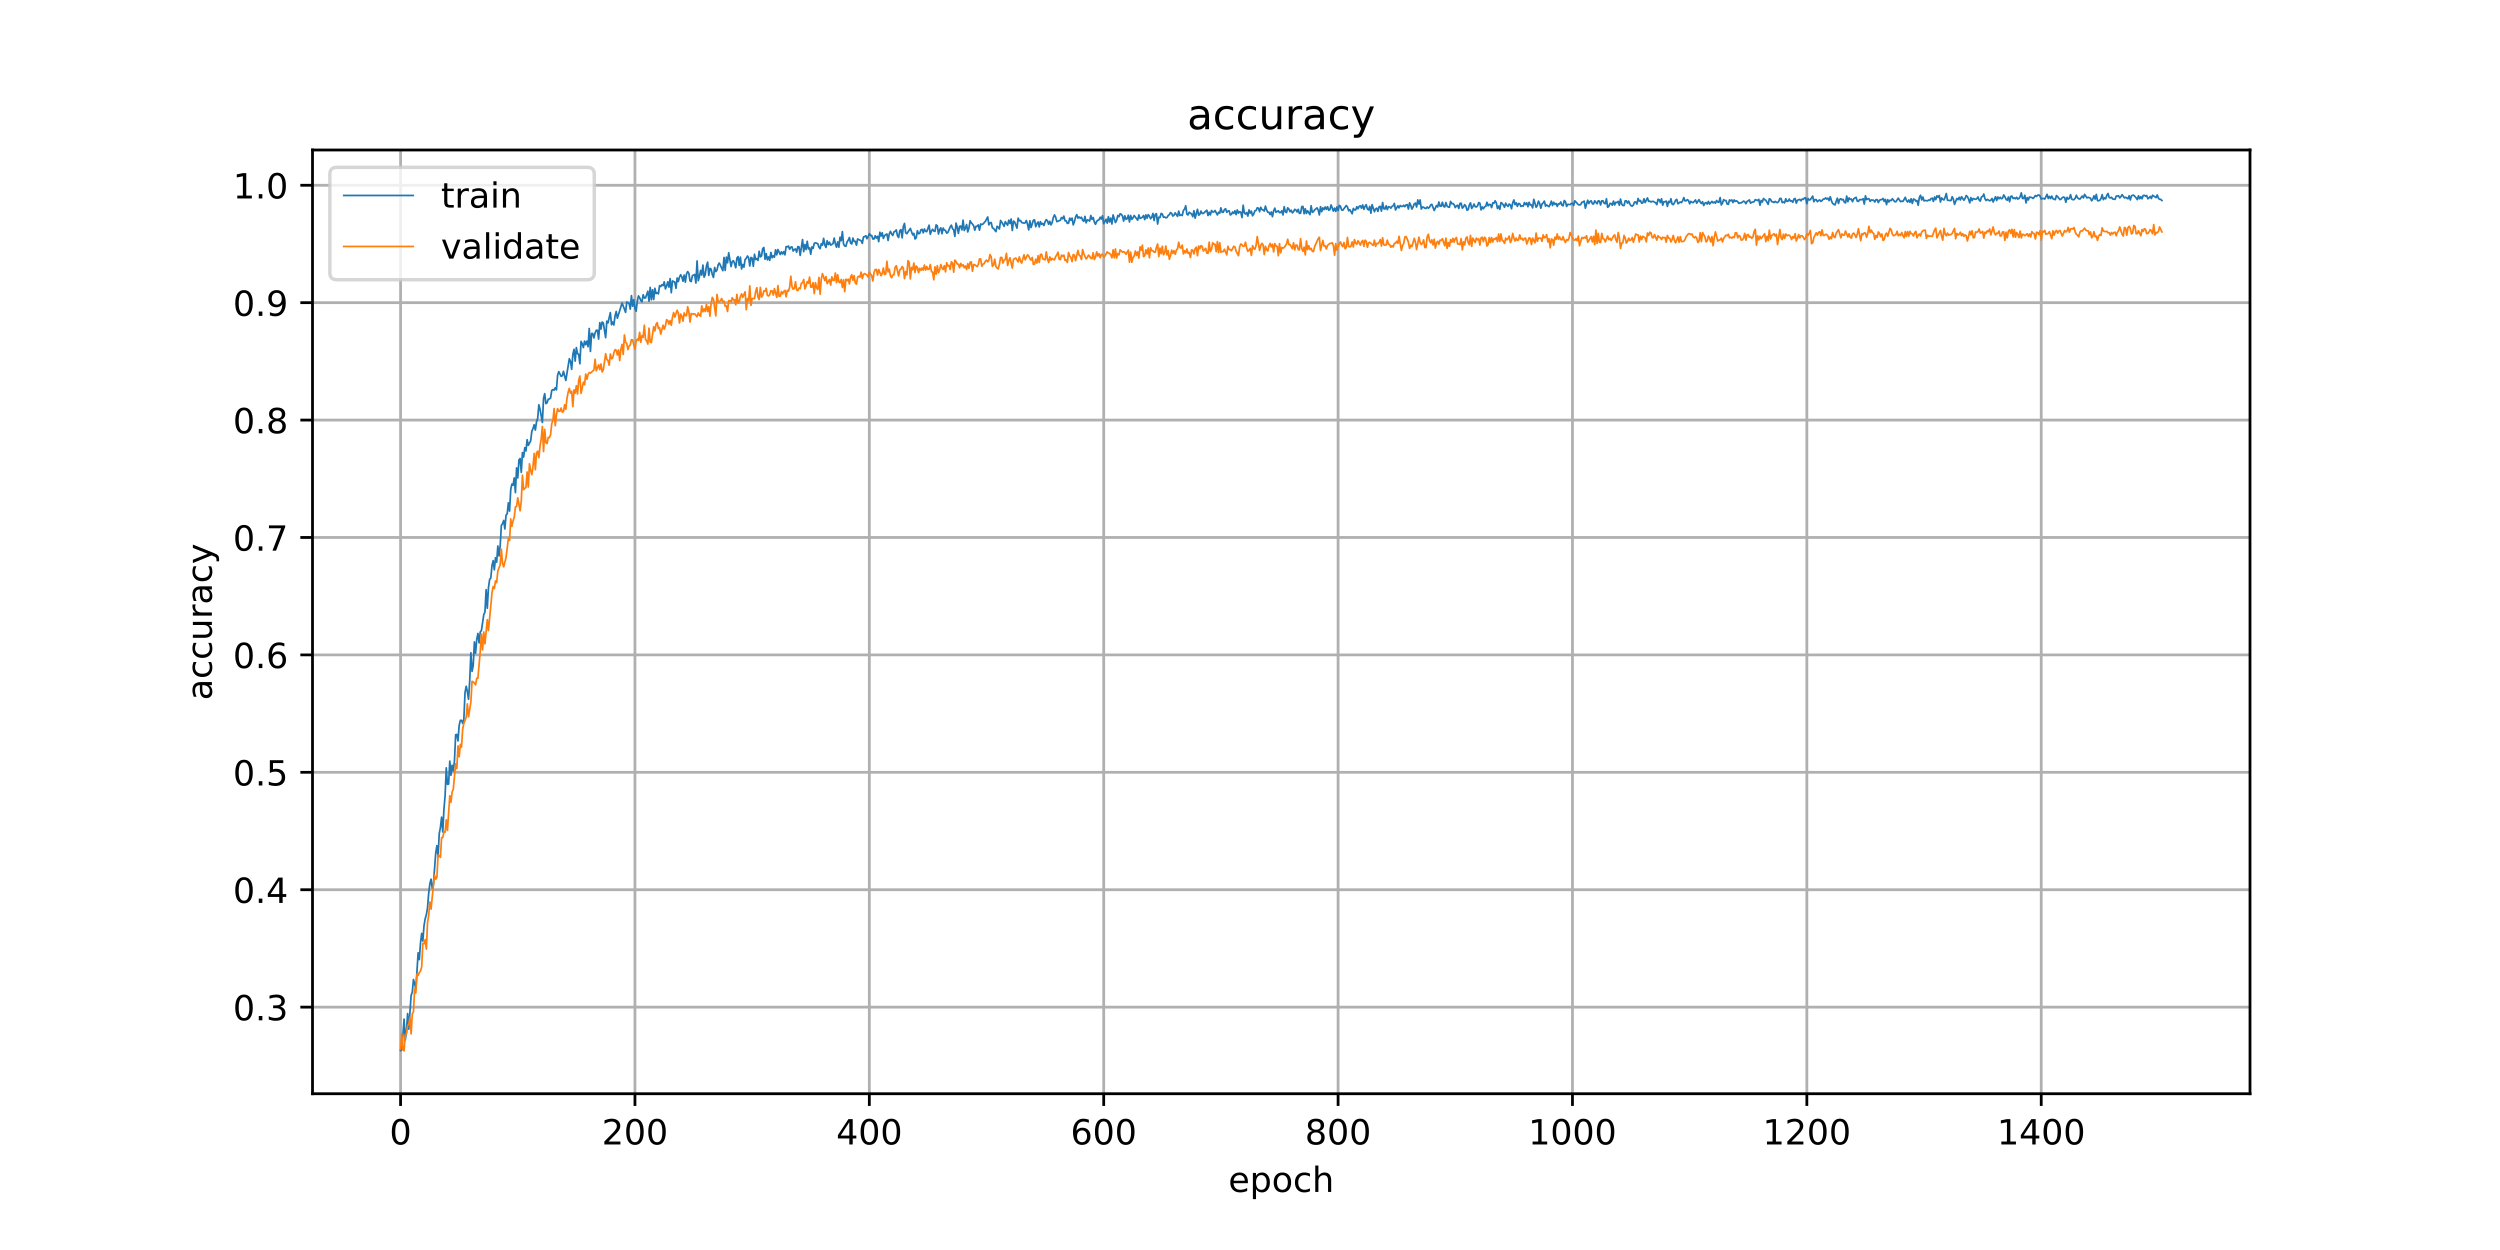 <?xml version="1.0" encoding="utf-8" standalone="no"?>
<!DOCTYPE svg PUBLIC "-//W3C//DTD SVG 1.1//EN"
  "http://www.w3.org/Graphics/SVG/1.1/DTD/svg11.dtd">
<!-- Created with matplotlib (https://matplotlib.org/) -->
<svg height="360pt" version="1.1" viewBox="0 0 720 360" width="720pt" xmlns="http://www.w3.org/2000/svg" xmlns:xlink="http://www.w3.org/1999/xlink">
 <defs>
  <style type="text/css">
*{stroke-linecap:butt;stroke-linejoin:round;}
  </style>
 </defs>
 <g id="figure_1">
  <g id="patch_1">
   <path d="M 0 360 
L 720 360 
L 720 0 
L 0 0 
z
" style="fill:#ffffff;"/>
  </g>
  <g id="axes_1">
   <g id="patch_2">
    <path d="M 90 315 
L 648 315 
L 648 43.2 
L 90 43.2 
z
" style="fill:#ffffff;"/>
   </g>
   <g id="matplotlib.axis_1">
    <g id="xtick_1">
     <g id="line2d_1">
      <path clip-path="url(#pc4dde290d6)" d="M 115.364 315 
L 115.364 43.2 
" style="fill:none;stroke:#b0b0b0;stroke-linecap:square;stroke-width:0.8;"/>
     </g>
     <g id="line2d_2">
      <defs>
       <path d="M 0 0 
L 0 3.5 
" id="mcbfa25db82" style="stroke:#000000;stroke-width:0.8;"/>
      </defs>
      <g>
       <use style="stroke:#000000;stroke-width:0.8;" x="115.364" xlink:href="#mcbfa25db82" y="315"/>
      </g>
     </g>
     <g id="text_1">
      <!-- 0 -->
      <defs>
       <path d="M 31.781 66.406 
Q 24.172 66.406 20.328 58.906 
Q 16.5 51.422 16.5 36.375 
Q 16.5 21.391 20.328 13.891 
Q 24.172 6.391 31.781 6.391 
Q 39.453 6.391 43.281 13.891 
Q 47.125 21.391 47.125 36.375 
Q 47.125 51.422 43.281 58.906 
Q 39.453 66.406 31.781 66.406 
z
M 31.781 74.219 
Q 44.047 74.219 50.516 64.516 
Q 56.984 54.828 56.984 36.375 
Q 56.984 17.969 50.516 8.266 
Q 44.047 -1.422 31.781 -1.422 
Q 19.531 -1.422 13.062 8.266 
Q 6.594 17.969 6.594 36.375 
Q 6.594 54.828 13.062 64.516 
Q 19.531 74.219 31.781 74.219 
z
" id="DejaVuSans-48"/>
      </defs>
      <g transform="translate(112.182 329.598)scale(0.1 -0.1)">
       <use xlink:href="#DejaVuSans-48"/>
      </g>
     </g>
    </g>
    <g id="xtick_2">
     <g id="line2d_3">
      <path clip-path="url(#pc4dde290d6)" d="M 182.865 315 
L 182.865 43.2 
" style="fill:none;stroke:#b0b0b0;stroke-linecap:square;stroke-width:0.8;"/>
     </g>
     <g id="line2d_4">
      <g>
       <use style="stroke:#000000;stroke-width:0.8;" x="182.865" xlink:href="#mcbfa25db82" y="315"/>
      </g>
     </g>
     <g id="text_2">
      <!-- 200 -->
      <defs>
       <path d="M 19.188 8.297 
L 53.609 8.297 
L 53.609 0 
L 7.328 0 
L 7.328 8.297 
Q 12.938 14.109 22.625 23.891 
Q 32.328 33.688 34.812 36.531 
Q 39.547 41.844 41.422 45.531 
Q 43.312 49.219 43.312 52.781 
Q 43.312 58.594 39.234 62.25 
Q 35.156 65.922 28.609 65.922 
Q 23.969 65.922 18.812 64.312 
Q 13.672 62.703 7.812 59.422 
L 7.812 69.391 
Q 13.766 71.781 18.938 73 
Q 24.125 74.219 28.422 74.219 
Q 39.75 74.219 46.484 68.547 
Q 53.219 62.891 53.219 53.422 
Q 53.219 48.922 51.531 44.891 
Q 49.859 40.875 45.406 35.406 
Q 44.188 33.984 37.641 27.219 
Q 31.109 20.453 19.188 8.297 
z
" id="DejaVuSans-50"/>
      </defs>
      <g transform="translate(173.321 329.598)scale(0.1 -0.1)">
       <use xlink:href="#DejaVuSans-50"/>
       <use x="63.623" xlink:href="#DejaVuSans-48"/>
       <use x="127.246" xlink:href="#DejaVuSans-48"/>
      </g>
     </g>
    </g>
    <g id="xtick_3">
     <g id="line2d_5">
      <path clip-path="url(#pc4dde290d6)" d="M 250.366 315 
L 250.366 43.2 
" style="fill:none;stroke:#b0b0b0;stroke-linecap:square;stroke-width:0.8;"/>
     </g>
     <g id="line2d_6">
      <g>
       <use style="stroke:#000000;stroke-width:0.8;" x="250.366" xlink:href="#mcbfa25db82" y="315"/>
      </g>
     </g>
     <g id="text_3">
      <!-- 400 -->
      <defs>
       <path d="M 37.797 64.312 
L 12.891 25.391 
L 37.797 25.391 
z
M 35.203 72.906 
L 47.609 72.906 
L 47.609 25.391 
L 58.016 25.391 
L 58.016 17.188 
L 47.609 17.188 
L 47.609 0 
L 37.797 0 
L 37.797 17.188 
L 4.891 17.188 
L 4.891 26.703 
z
" id="DejaVuSans-52"/>
      </defs>
      <g transform="translate(240.823 329.598)scale(0.1 -0.1)">
       <use xlink:href="#DejaVuSans-52"/>
       <use x="63.623" xlink:href="#DejaVuSans-48"/>
       <use x="127.246" xlink:href="#DejaVuSans-48"/>
      </g>
     </g>
    </g>
    <g id="xtick_4">
     <g id="line2d_7">
      <path clip-path="url(#pc4dde290d6)" d="M 317.868 315 
L 317.868 43.2 
" style="fill:none;stroke:#b0b0b0;stroke-linecap:square;stroke-width:0.8;"/>
     </g>
     <g id="line2d_8">
      <g>
       <use style="stroke:#000000;stroke-width:0.8;" x="317.868" xlink:href="#mcbfa25db82" y="315"/>
      </g>
     </g>
     <g id="text_4">
      <!-- 600 -->
      <defs>
       <path d="M 33.016 40.375 
Q 26.375 40.375 22.484 35.828 
Q 18.609 31.297 18.609 23.391 
Q 18.609 15.531 22.484 10.953 
Q 26.375 6.391 33.016 6.391 
Q 39.656 6.391 43.531 10.953 
Q 47.406 15.531 47.406 23.391 
Q 47.406 31.297 43.531 35.828 
Q 39.656 40.375 33.016 40.375 
z
M 52.594 71.297 
L 52.594 62.312 
Q 48.875 64.062 45.094 64.984 
Q 41.312 65.922 37.594 65.922 
Q 27.828 65.922 22.672 59.328 
Q 17.531 52.734 16.797 39.406 
Q 19.672 43.656 24.016 45.922 
Q 28.375 48.188 33.594 48.188 
Q 44.578 48.188 50.953 41.516 
Q 57.328 34.859 57.328 23.391 
Q 57.328 12.156 50.688 5.359 
Q 44.047 -1.422 33.016 -1.422 
Q 20.359 -1.422 13.672 8.266 
Q 6.984 17.969 6.984 36.375 
Q 6.984 53.656 15.188 63.938 
Q 23.391 74.219 37.203 74.219 
Q 40.922 74.219 44.703 73.484 
Q 48.484 72.75 52.594 71.297 
z
" id="DejaVuSans-54"/>
      </defs>
      <g transform="translate(308.324 329.598)scale(0.1 -0.1)">
       <use xlink:href="#DejaVuSans-54"/>
       <use x="63.623" xlink:href="#DejaVuSans-48"/>
       <use x="127.246" xlink:href="#DejaVuSans-48"/>
      </g>
     </g>
    </g>
    <g id="xtick_5">
     <g id="line2d_9">
      <path clip-path="url(#pc4dde290d6)" d="M 385.369 315 
L 385.369 43.2 
" style="fill:none;stroke:#b0b0b0;stroke-linecap:square;stroke-width:0.8;"/>
     </g>
     <g id="line2d_10">
      <g>
       <use style="stroke:#000000;stroke-width:0.8;" x="385.369" xlink:href="#mcbfa25db82" y="315"/>
      </g>
     </g>
     <g id="text_5">
      <!-- 800 -->
      <defs>
       <path d="M 31.781 34.625 
Q 24.75 34.625 20.719 30.859 
Q 16.703 27.094 16.703 20.516 
Q 16.703 13.922 20.719 10.156 
Q 24.75 6.391 31.781 6.391 
Q 38.812 6.391 42.859 10.172 
Q 46.922 13.969 46.922 20.516 
Q 46.922 27.094 42.891 30.859 
Q 38.875 34.625 31.781 34.625 
z
M 21.922 38.812 
Q 15.578 40.375 12.031 44.719 
Q 8.5 49.078 8.5 55.328 
Q 8.5 64.062 14.719 69.141 
Q 20.953 74.219 31.781 74.219 
Q 42.672 74.219 48.875 69.141 
Q 55.078 64.062 55.078 55.328 
Q 55.078 49.078 51.531 44.719 
Q 48 40.375 41.703 38.812 
Q 48.828 37.156 52.797 32.312 
Q 56.781 27.484 56.781 20.516 
Q 56.781 9.906 50.312 4.234 
Q 43.844 -1.422 31.781 -1.422 
Q 19.734 -1.422 13.25 4.234 
Q 6.781 9.906 6.781 20.516 
Q 6.781 27.484 10.781 32.312 
Q 14.797 37.156 21.922 38.812 
z
M 18.312 54.391 
Q 18.312 48.734 21.844 45.562 
Q 25.391 42.391 31.781 42.391 
Q 38.141 42.391 41.719 45.562 
Q 45.312 48.734 45.312 54.391 
Q 45.312 60.062 41.719 63.234 
Q 38.141 66.406 31.781 66.406 
Q 25.391 66.406 21.844 63.234 
Q 18.312 60.062 18.312 54.391 
z
" id="DejaVuSans-56"/>
      </defs>
      <g transform="translate(375.825 329.598)scale(0.1 -0.1)">
       <use xlink:href="#DejaVuSans-56"/>
       <use x="63.623" xlink:href="#DejaVuSans-48"/>
       <use x="127.246" xlink:href="#DejaVuSans-48"/>
      </g>
     </g>
    </g>
    <g id="xtick_6">
     <g id="line2d_11">
      <path clip-path="url(#pc4dde290d6)" d="M 452.87 315 
L 452.87 43.2 
" style="fill:none;stroke:#b0b0b0;stroke-linecap:square;stroke-width:0.8;"/>
     </g>
     <g id="line2d_12">
      <g>
       <use style="stroke:#000000;stroke-width:0.8;" x="452.87" xlink:href="#mcbfa25db82" y="315"/>
      </g>
     </g>
     <g id="text_6">
      <!-- 1000 -->
      <defs>
       <path d="M 12.406 8.297 
L 28.516 8.297 
L 28.516 63.922 
L 10.984 60.406 
L 10.984 69.391 
L 28.422 72.906 
L 38.281 72.906 
L 38.281 8.297 
L 54.391 8.297 
L 54.391 0 
L 12.406 0 
z
" id="DejaVuSans-49"/>
      </defs>
      <g transform="translate(440.145 329.598)scale(0.1 -0.1)">
       <use xlink:href="#DejaVuSans-49"/>
       <use x="63.623" xlink:href="#DejaVuSans-48"/>
       <use x="127.246" xlink:href="#DejaVuSans-48"/>
       <use x="190.869" xlink:href="#DejaVuSans-48"/>
      </g>
     </g>
    </g>
    <g id="xtick_7">
     <g id="line2d_13">
      <path clip-path="url(#pc4dde290d6)" d="M 520.372 315 
L 520.372 43.2 
" style="fill:none;stroke:#b0b0b0;stroke-linecap:square;stroke-width:0.8;"/>
     </g>
     <g id="line2d_14">
      <g>
       <use style="stroke:#000000;stroke-width:0.8;" x="520.372" xlink:href="#mcbfa25db82" y="315"/>
      </g>
     </g>
     <g id="text_7">
      <!-- 1200 -->
      <g transform="translate(507.647 329.598)scale(0.1 -0.1)">
       <use xlink:href="#DejaVuSans-49"/>
       <use x="63.623" xlink:href="#DejaVuSans-50"/>
       <use x="127.246" xlink:href="#DejaVuSans-48"/>
       <use x="190.869" xlink:href="#DejaVuSans-48"/>
      </g>
     </g>
    </g>
    <g id="xtick_8">
     <g id="line2d_15">
      <path clip-path="url(#pc4dde290d6)" d="M 587.873 315 
L 587.873 43.2 
" style="fill:none;stroke:#b0b0b0;stroke-linecap:square;stroke-width:0.8;"/>
     </g>
     <g id="line2d_16">
      <g>
       <use style="stroke:#000000;stroke-width:0.8;" x="587.873" xlink:href="#mcbfa25db82" y="315"/>
      </g>
     </g>
     <g id="text_8">
      <!-- 1400 -->
      <g transform="translate(575.148 329.598)scale(0.1 -0.1)">
       <use xlink:href="#DejaVuSans-49"/>
       <use x="63.623" xlink:href="#DejaVuSans-52"/>
       <use x="127.246" xlink:href="#DejaVuSans-48"/>
       <use x="190.869" xlink:href="#DejaVuSans-48"/>
      </g>
     </g>
    </g>
    <g id="text_9">
     <!-- epoch -->
     <defs>
      <path d="M 56.203 29.594 
L 56.203 25.203 
L 14.891 25.203 
Q 15.484 15.922 20.484 11.062 
Q 25.484 6.203 34.422 6.203 
Q 39.594 6.203 44.453 7.469 
Q 49.312 8.734 54.109 11.281 
L 54.109 2.781 
Q 49.266 0.734 44.188 -0.344 
Q 39.109 -1.422 33.891 -1.422 
Q 20.797 -1.422 13.156 6.188 
Q 5.516 13.812 5.516 26.812 
Q 5.516 40.234 12.766 48.109 
Q 20.016 56 32.328 56 
Q 43.359 56 49.781 48.891 
Q 56.203 41.797 56.203 29.594 
z
M 47.219 32.234 
Q 47.125 39.594 43.094 43.984 
Q 39.062 48.391 32.422 48.391 
Q 24.906 48.391 20.391 44.141 
Q 15.875 39.891 15.188 32.172 
z
" id="DejaVuSans-101"/>
      <path d="M 18.109 8.203 
L 18.109 -20.797 
L 9.078 -20.797 
L 9.078 54.688 
L 18.109 54.688 
L 18.109 46.391 
Q 20.953 51.266 25.266 53.625 
Q 29.594 56 35.594 56 
Q 45.562 56 51.781 48.094 
Q 58.016 40.188 58.016 27.297 
Q 58.016 14.406 51.781 6.484 
Q 45.562 -1.422 35.594 -1.422 
Q 29.594 -1.422 25.266 0.953 
Q 20.953 3.328 18.109 8.203 
z
M 48.688 27.297 
Q 48.688 37.203 44.609 42.844 
Q 40.531 48.484 33.406 48.484 
Q 26.266 48.484 22.188 42.844 
Q 18.109 37.203 18.109 27.297 
Q 18.109 17.391 22.188 11.75 
Q 26.266 6.109 33.406 6.109 
Q 40.531 6.109 44.609 11.75 
Q 48.688 17.391 48.688 27.297 
z
" id="DejaVuSans-112"/>
      <path d="M 30.609 48.391 
Q 23.391 48.391 19.188 42.75 
Q 14.984 37.109 14.984 27.297 
Q 14.984 17.484 19.156 11.844 
Q 23.344 6.203 30.609 6.203 
Q 37.797 6.203 41.984 11.859 
Q 46.188 17.531 46.188 27.297 
Q 46.188 37.016 41.984 42.703 
Q 37.797 48.391 30.609 48.391 
z
M 30.609 56 
Q 42.328 56 49.016 48.375 
Q 55.719 40.766 55.719 27.297 
Q 55.719 13.875 49.016 6.219 
Q 42.328 -1.422 30.609 -1.422 
Q 18.844 -1.422 12.172 6.219 
Q 5.516 13.875 5.516 27.297 
Q 5.516 40.766 12.172 48.375 
Q 18.844 56 30.609 56 
z
" id="DejaVuSans-111"/>
      <path d="M 48.781 52.594 
L 48.781 44.188 
Q 44.969 46.297 41.141 47.344 
Q 37.312 48.391 33.406 48.391 
Q 24.656 48.391 19.812 42.844 
Q 14.984 37.312 14.984 27.297 
Q 14.984 17.281 19.812 11.734 
Q 24.656 6.203 33.406 6.203 
Q 37.312 6.203 41.141 7.25 
Q 44.969 8.297 48.781 10.406 
L 48.781 2.094 
Q 45.016 0.344 40.984 -0.531 
Q 36.969 -1.422 32.422 -1.422 
Q 20.062 -1.422 12.781 6.344 
Q 5.516 14.109 5.516 27.297 
Q 5.516 40.672 12.859 48.328 
Q 20.219 56 33.016 56 
Q 37.156 56 41.109 55.141 
Q 45.062 54.297 48.781 52.594 
z
" id="DejaVuSans-99"/>
      <path d="M 54.891 33.016 
L 54.891 0 
L 45.906 0 
L 45.906 32.719 
Q 45.906 40.484 42.875 44.328 
Q 39.844 48.188 33.797 48.188 
Q 26.516 48.188 22.312 43.547 
Q 18.109 38.922 18.109 30.906 
L 18.109 0 
L 9.078 0 
L 9.078 75.984 
L 18.109 75.984 
L 18.109 46.188 
Q 21.344 51.125 25.703 53.562 
Q 30.078 56 35.797 56 
Q 45.219 56 50.047 50.172 
Q 54.891 44.344 54.891 33.016 
z
" id="DejaVuSans-104"/>
     </defs>
     <g transform="translate(353.772 343.277)scale(0.1 -0.1)">
      <use xlink:href="#DejaVuSans-101"/>
      <use x="61.523" xlink:href="#DejaVuSans-112"/>
      <use x="125" xlink:href="#DejaVuSans-111"/>
      <use x="186.182" xlink:href="#DejaVuSans-99"/>
      <use x="241.162" xlink:href="#DejaVuSans-104"/>
     </g>
    </g>
   </g>
   <g id="matplotlib.axis_2">
    <g id="ytick_1">
     <g id="line2d_17">
      <path clip-path="url(#pc4dde290d6)" d="M 90 290.05 
L 648 290.05 
" style="fill:none;stroke:#b0b0b0;stroke-linecap:square;stroke-width:0.8;"/>
     </g>
     <g id="line2d_18">
      <defs>
       <path d="M 0 0 
L -3.5 0 
" id="m8e391cb9ee" style="stroke:#000000;stroke-width:0.8;"/>
      </defs>
      <g>
       <use style="stroke:#000000;stroke-width:0.8;" x="90" xlink:href="#m8e391cb9ee" y="290.05"/>
      </g>
     </g>
     <g id="text_10">
      <!-- 0.3 -->
      <defs>
       <path d="M 10.688 12.406 
L 21 12.406 
L 21 0 
L 10.688 0 
z
" id="DejaVuSans-46"/>
       <path d="M 40.578 39.312 
Q 47.656 37.797 51.625 33 
Q 55.609 28.219 55.609 21.188 
Q 55.609 10.406 48.188 4.484 
Q 40.766 -1.422 27.094 -1.422 
Q 22.516 -1.422 17.656 -0.516 
Q 12.797 0.391 7.625 2.203 
L 7.625 11.719 
Q 11.719 9.328 16.594 8.109 
Q 21.484 6.891 26.812 6.891 
Q 36.078 6.891 40.938 10.547 
Q 45.797 14.203 45.797 21.188 
Q 45.797 27.641 41.281 31.266 
Q 36.766 34.906 28.719 34.906 
L 20.219 34.906 
L 20.219 43.016 
L 29.109 43.016 
Q 36.375 43.016 40.234 45.922 
Q 44.094 48.828 44.094 54.297 
Q 44.094 59.906 40.109 62.906 
Q 36.141 65.922 28.719 65.922 
Q 24.656 65.922 20.016 65.031 
Q 15.375 64.156 9.812 62.312 
L 9.812 71.094 
Q 15.438 72.656 20.344 73.438 
Q 25.25 74.219 29.594 74.219 
Q 40.828 74.219 47.359 69.109 
Q 53.906 64.016 53.906 55.328 
Q 53.906 49.266 50.438 45.094 
Q 46.969 40.922 40.578 39.312 
z
" id="DejaVuSans-51"/>
      </defs>
      <g transform="translate(67.097 293.849)scale(0.1 -0.1)">
       <use xlink:href="#DejaVuSans-48"/>
       <use x="63.623" xlink:href="#DejaVuSans-46"/>
       <use x="95.41" xlink:href="#DejaVuSans-51"/>
      </g>
     </g>
    </g>
    <g id="ytick_2">
     <g id="line2d_19">
      <path clip-path="url(#pc4dde290d6)" d="M 90 256.237 
L 648 256.237 
" style="fill:none;stroke:#b0b0b0;stroke-linecap:square;stroke-width:0.8;"/>
     </g>
     <g id="line2d_20">
      <g>
       <use style="stroke:#000000;stroke-width:0.8;" x="90" xlink:href="#m8e391cb9ee" y="256.237"/>
      </g>
     </g>
     <g id="text_11">
      <!-- 0.4 -->
      <g transform="translate(67.097 260.036)scale(0.1 -0.1)">
       <use xlink:href="#DejaVuSans-48"/>
       <use x="63.623" xlink:href="#DejaVuSans-46"/>
       <use x="95.41" xlink:href="#DejaVuSans-52"/>
      </g>
     </g>
    </g>
    <g id="ytick_3">
     <g id="line2d_21">
      <path clip-path="url(#pc4dde290d6)" d="M 90 222.423 
L 648 222.423 
" style="fill:none;stroke:#b0b0b0;stroke-linecap:square;stroke-width:0.8;"/>
     </g>
     <g id="line2d_22">
      <g>
       <use style="stroke:#000000;stroke-width:0.8;" x="90" xlink:href="#m8e391cb9ee" y="222.423"/>
      </g>
     </g>
     <g id="text_12">
      <!-- 0.5 -->
      <defs>
       <path d="M 10.797 72.906 
L 49.516 72.906 
L 49.516 64.594 
L 19.828 64.594 
L 19.828 46.734 
Q 21.969 47.469 24.109 47.828 
Q 26.266 48.188 28.422 48.188 
Q 40.625 48.188 47.75 41.5 
Q 54.891 34.812 54.891 23.391 
Q 54.891 11.625 47.562 5.094 
Q 40.234 -1.422 26.906 -1.422 
Q 22.312 -1.422 17.547 -0.641 
Q 12.797 0.141 7.719 1.703 
L 7.719 11.625 
Q 12.109 9.234 16.797 8.062 
Q 21.484 6.891 26.703 6.891 
Q 35.156 6.891 40.078 11.328 
Q 45.016 15.766 45.016 23.391 
Q 45.016 31 40.078 35.438 
Q 35.156 39.891 26.703 39.891 
Q 22.75 39.891 18.812 39.016 
Q 14.891 38.141 10.797 36.281 
z
" id="DejaVuSans-53"/>
      </defs>
      <g transform="translate(67.097 226.223)scale(0.1 -0.1)">
       <use xlink:href="#DejaVuSans-48"/>
       <use x="63.623" xlink:href="#DejaVuSans-46"/>
       <use x="95.41" xlink:href="#DejaVuSans-53"/>
      </g>
     </g>
    </g>
    <g id="ytick_4">
     <g id="line2d_23">
      <path clip-path="url(#pc4dde290d6)" d="M 90 188.61 
L 648 188.61 
" style="fill:none;stroke:#b0b0b0;stroke-linecap:square;stroke-width:0.8;"/>
     </g>
     <g id="line2d_24">
      <g>
       <use style="stroke:#000000;stroke-width:0.8;" x="90" xlink:href="#m8e391cb9ee" y="188.61"/>
      </g>
     </g>
     <g id="text_13">
      <!-- 0.6 -->
      <g transform="translate(67.097 192.409)scale(0.1 -0.1)">
       <use xlink:href="#DejaVuSans-48"/>
       <use x="63.623" xlink:href="#DejaVuSans-46"/>
       <use x="95.41" xlink:href="#DejaVuSans-54"/>
      </g>
     </g>
    </g>
    <g id="ytick_5">
     <g id="line2d_25">
      <path clip-path="url(#pc4dde290d6)" d="M 90 154.797 
L 648 154.797 
" style="fill:none;stroke:#b0b0b0;stroke-linecap:square;stroke-width:0.8;"/>
     </g>
     <g id="line2d_26">
      <g>
       <use style="stroke:#000000;stroke-width:0.8;" x="90" xlink:href="#m8e391cb9ee" y="154.797"/>
      </g>
     </g>
     <g id="text_14">
      <!-- 0.7 -->
      <defs>
       <path d="M 8.203 72.906 
L 55.078 72.906 
L 55.078 68.703 
L 28.609 0 
L 18.312 0 
L 43.219 64.594 
L 8.203 64.594 
z
" id="DejaVuSans-55"/>
      </defs>
      <g transform="translate(67.097 158.596)scale(0.1 -0.1)">
       <use xlink:href="#DejaVuSans-48"/>
       <use x="63.623" xlink:href="#DejaVuSans-46"/>
       <use x="95.41" xlink:href="#DejaVuSans-55"/>
      </g>
     </g>
    </g>
    <g id="ytick_6">
     <g id="line2d_27">
      <path clip-path="url(#pc4dde290d6)" d="M 90 120.983 
L 648 120.983 
" style="fill:none;stroke:#b0b0b0;stroke-linecap:square;stroke-width:0.8;"/>
     </g>
     <g id="line2d_28">
      <g>
       <use style="stroke:#000000;stroke-width:0.8;" x="90" xlink:href="#m8e391cb9ee" y="120.983"/>
      </g>
     </g>
     <g id="text_15">
      <!-- 0.8 -->
      <g transform="translate(67.097 124.783)scale(0.1 -0.1)">
       <use xlink:href="#DejaVuSans-48"/>
       <use x="63.623" xlink:href="#DejaVuSans-46"/>
       <use x="95.41" xlink:href="#DejaVuSans-56"/>
      </g>
     </g>
    </g>
    <g id="ytick_7">
     <g id="line2d_29">
      <path clip-path="url(#pc4dde290d6)" d="M 90 87.17 
L 648 87.17 
" style="fill:none;stroke:#b0b0b0;stroke-linecap:square;stroke-width:0.8;"/>
     </g>
     <g id="line2d_30">
      <g>
       <use style="stroke:#000000;stroke-width:0.8;" x="90" xlink:href="#m8e391cb9ee" y="87.17"/>
      </g>
     </g>
     <g id="text_16">
      <!-- 0.9 -->
      <defs>
       <path d="M 10.984 1.516 
L 10.984 10.5 
Q 14.703 8.734 18.5 7.812 
Q 22.312 6.891 25.984 6.891 
Q 35.75 6.891 40.891 13.453 
Q 46.047 20.016 46.781 33.406 
Q 43.953 29.203 39.594 26.953 
Q 35.25 24.703 29.984 24.703 
Q 19.047 24.703 12.672 31.312 
Q 6.297 37.938 6.297 49.422 
Q 6.297 60.641 12.938 67.422 
Q 19.578 74.219 30.609 74.219 
Q 43.266 74.219 49.922 64.516 
Q 56.594 54.828 56.594 36.375 
Q 56.594 19.141 48.406 8.859 
Q 40.234 -1.422 26.422 -1.422 
Q 22.703 -1.422 18.891 -0.688 
Q 15.094 0.047 10.984 1.516 
z
M 30.609 32.422 
Q 37.25 32.422 41.125 36.953 
Q 45.016 41.5 45.016 49.422 
Q 45.016 57.281 41.125 61.844 
Q 37.25 66.406 30.609 66.406 
Q 23.969 66.406 20.094 61.844 
Q 16.219 57.281 16.219 49.422 
Q 16.219 41.5 20.094 36.953 
Q 23.969 32.422 30.609 32.422 
z
" id="DejaVuSans-57"/>
      </defs>
      <g transform="translate(67.097 90.969)scale(0.1 -0.1)">
       <use xlink:href="#DejaVuSans-48"/>
       <use x="63.623" xlink:href="#DejaVuSans-46"/>
       <use x="95.41" xlink:href="#DejaVuSans-57"/>
      </g>
     </g>
    </g>
    <g id="ytick_8">
     <g id="line2d_31">
      <path clip-path="url(#pc4dde290d6)" d="M 90 53.357 
L 648 53.357 
" style="fill:none;stroke:#b0b0b0;stroke-linecap:square;stroke-width:0.8;"/>
     </g>
     <g id="line2d_32">
      <g>
       <use style="stroke:#000000;stroke-width:0.8;" x="90" xlink:href="#m8e391cb9ee" y="53.357"/>
      </g>
     </g>
     <g id="text_17">
      <!-- 1.0 -->
      <g transform="translate(67.097 57.156)scale(0.1 -0.1)">
       <use xlink:href="#DejaVuSans-49"/>
       <use x="63.623" xlink:href="#DejaVuSans-46"/>
       <use x="95.41" xlink:href="#DejaVuSans-48"/>
      </g>
     </g>
    </g>
    <g id="text_18">
     <!-- accuracy -->
     <defs>
      <path d="M 34.281 27.484 
Q 23.391 27.484 19.188 25 
Q 14.984 22.516 14.984 16.5 
Q 14.984 11.719 18.141 8.906 
Q 21.297 6.109 26.703 6.109 
Q 34.188 6.109 38.703 11.406 
Q 43.219 16.703 43.219 25.484 
L 43.219 27.484 
z
M 52.203 31.203 
L 52.203 0 
L 43.219 0 
L 43.219 8.297 
Q 40.141 3.328 35.547 0.953 
Q 30.953 -1.422 24.312 -1.422 
Q 15.922 -1.422 10.953 3.297 
Q 6 8.016 6 15.922 
Q 6 25.141 12.172 29.828 
Q 18.359 34.516 30.609 34.516 
L 43.219 34.516 
L 43.219 35.406 
Q 43.219 41.609 39.141 45 
Q 35.062 48.391 27.688 48.391 
Q 23 48.391 18.547 47.266 
Q 14.109 46.141 10.016 43.891 
L 10.016 52.203 
Q 14.938 54.109 19.578 55.047 
Q 24.219 56 28.609 56 
Q 40.484 56 46.344 49.844 
Q 52.203 43.703 52.203 31.203 
z
" id="DejaVuSans-97"/>
      <path d="M 8.5 21.578 
L 8.5 54.688 
L 17.484 54.688 
L 17.484 21.922 
Q 17.484 14.156 20.5 10.266 
Q 23.531 6.391 29.594 6.391 
Q 36.859 6.391 41.078 11.031 
Q 45.312 15.672 45.312 23.688 
L 45.312 54.688 
L 54.297 54.688 
L 54.297 0 
L 45.312 0 
L 45.312 8.406 
Q 42.047 3.422 37.719 1 
Q 33.406 -1.422 27.688 -1.422 
Q 18.266 -1.422 13.375 4.438 
Q 8.5 10.297 8.5 21.578 
z
M 31.109 56 
z
" id="DejaVuSans-117"/>
      <path d="M 41.109 46.297 
Q 39.594 47.172 37.812 47.578 
Q 36.031 48 33.891 48 
Q 26.266 48 22.188 43.047 
Q 18.109 38.094 18.109 28.812 
L 18.109 0 
L 9.078 0 
L 9.078 54.688 
L 18.109 54.688 
L 18.109 46.188 
Q 20.953 51.172 25.484 53.578 
Q 30.031 56 36.531 56 
Q 37.453 56 38.578 55.875 
Q 39.703 55.766 41.062 55.516 
z
" id="DejaVuSans-114"/>
      <path d="M 32.172 -5.078 
Q 28.375 -14.844 24.75 -17.812 
Q 21.141 -20.797 15.094 -20.797 
L 7.906 -20.797 
L 7.906 -13.281 
L 13.188 -13.281 
Q 16.891 -13.281 18.938 -11.516 
Q 21 -9.766 23.484 -3.219 
L 25.094 0.875 
L 2.984 54.688 
L 12.5 54.688 
L 29.594 11.922 
L 46.688 54.688 
L 56.203 54.688 
z
" id="DejaVuSans-121"/>
     </defs>
     <g transform="translate(61.017 201.659)rotate(-90)scale(0.1 -0.1)">
      <use xlink:href="#DejaVuSans-97"/>
      <use x="61.279" xlink:href="#DejaVuSans-99"/>
      <use x="116.26" xlink:href="#DejaVuSans-99"/>
      <use x="171.24" xlink:href="#DejaVuSans-117"/>
      <use x="234.619" xlink:href="#DejaVuSans-114"/>
      <use x="275.732" xlink:href="#DejaVuSans-97"/>
      <use x="337.012" xlink:href="#DejaVuSans-99"/>
      <use x="391.992" xlink:href="#DejaVuSans-121"/>
     </g>
    </g>
   </g>
   <g id="line2d_33">
    <path clip-path="url(#pc4dde290d6)" d="M 115.364 302.561 
L 115.701 302.392 
L 116.376 293.516 
L 116.714 299.518 
L 117.051 297.151 
L 117.389 291.91 
L 117.726 296.39 
L 118.401 286.669 
L 118.739 285.739 
L 119.076 282.104 
L 119.414 283.287 
L 119.751 284.893 
L 120.426 274.411 
L 120.764 276.356 
L 121.101 271.622 
L 121.439 268.832 
L 121.776 271.03 
L 122.114 266.634 
L 122.451 264.605 
L 122.789 263.422 
L 123.126 261.478 
L 123.464 257.251 
L 123.801 254.546 
L 124.139 253.193 
L 124.476 255.814 
L 124.814 254.715 
L 125.489 245.67 
L 125.826 243.557 
L 126.164 246.684 
L 126.501 240.091 
L 126.839 238.316 
L 127.176 235.357 
L 127.514 239.584 
L 127.851 233.159 
L 128.189 229.186 
L 128.526 221.155 
L 128.864 225.889 
L 129.201 225.805 
L 129.539 219.211 
L 129.876 223.269 
L 130.214 220.395 
L 130.551 222.001 
L 130.889 219.042 
L 131.226 211.603 
L 131.564 211.519 
L 131.901 213.378 
L 132.239 208.898 
L 132.576 207.461 
L 132.914 207.461 
L 133.251 208.306 
L 133.589 207.123 
L 133.927 199.43 
L 134.264 197.655 
L 134.602 199.177 
L 134.939 201.375 
L 135.277 196.049 
L 135.614 188.018 
L 135.952 193.344 
L 136.289 191.653 
L 136.627 184.891 
L 136.964 188.103 
L 137.302 184.13 
L 137.639 182.439 
L 137.977 185.144 
L 138.314 182.016 
L 138.652 181.594 
L 139.327 177.029 
L 139.664 176.268 
L 140.002 169.844 
L 140.339 175.169 
L 140.677 169.252 
L 141.014 166.885 
L 141.352 166.462 
L 141.689 162.912 
L 142.027 161.475 
L 142.364 164.095 
L 142.702 160.629 
L 143.039 161.897 
L 143.377 157.248 
L 143.714 160.122 
L 144.052 157.164 
L 144.389 151.331 
L 144.727 150.824 
L 145.064 149.894 
L 145.402 152.345 
L 145.739 148.372 
L 146.077 147.949 
L 146.414 144.822 
L 146.752 147.189 
L 147.089 141.018 
L 147.427 139.412 
L 147.764 139.75 
L 148.102 137.636 
L 148.439 141.863 
L 148.777 134.762 
L 149.114 137.636 
L 149.452 132.48 
L 149.789 132.057 
L 150.127 136.03 
L 150.464 130.367 
L 150.802 131.635 
L 151.139 128.929 
L 151.477 129.859 
L 151.814 126.647 
L 152.152 128.253 
L 152.827 126.985 
L 153.164 124.196 
L 153.502 123.435 
L 153.839 122.336 
L 154.177 123.857 
L 154.514 121.491 
L 154.852 120.476 
L 155.189 116.588 
L 155.527 117.856 
L 156.202 121.66 
L 156.539 114.728 
L 156.877 113.375 
L 157.214 116.249 
L 157.552 115.996 
L 157.889 114.981 
L 158.227 114.897 
L 158.565 114.643 
L 158.902 112.445 
L 159.24 112.192 
L 159.577 112.361 
L 159.915 111.685 
L 160.252 112.276 
L 160.59 108.05 
L 160.927 107.035 
L 161.602 108.388 
L 161.94 108.219 
L 162.277 106.951 
L 162.952 109.571 
L 163.965 103.316 
L 164.302 104.077 
L 164.64 106.359 
L 164.977 102.132 
L 165.315 100.611 
L 165.652 103.992 
L 165.99 100.104 
L 166.327 101.879 
L 166.665 102.048 
L 167.002 104.753 
L 167.34 98.328 
L 167.677 99.005 
L 168.015 100.104 
L 168.352 98.244 
L 168.69 99.258 
L 169.027 98.244 
L 169.365 99.85 
L 169.702 94.609 
L 170.04 101.203 
L 170.377 96.046 
L 170.715 96.046 
L 171.052 97.314 
L 171.39 95.877 
L 171.727 95.116 
L 172.065 95.116 
L 172.402 97.652 
L 172.74 92.918 
L 173.077 94.778 
L 173.415 92.749 
L 173.752 93.003 
L 174.427 97.229 
L 174.765 92.496 
L 175.102 93.003 
L 175.777 90.044 
L 176.115 93.51 
L 176.452 92.749 
L 176.79 93.595 
L 177.127 91.059 
L 177.465 89.706 
L 177.802 91.65 
L 179.152 87.255 
L 179.827 89.03 
L 180.165 89.96 
L 180.502 87.001 
L 181.177 87.339 
L 181.515 89.03 
L 181.852 85.141 
L 182.19 88.184 
L 182.527 86.325 
L 182.865 88.776 
L 183.203 89.621 
L 183.54 86.747 
L 183.878 85.226 
L 184.215 85.733 
L 184.553 86.578 
L 184.89 86.916 
L 185.228 84.888 
L 185.565 85.817 
L 185.903 85.817 
L 186.578 83.873 
L 186.915 86.747 
L 187.253 82.774 
L 187.59 86.325 
L 187.928 83.451 
L 188.265 86.24 
L 188.603 83.028 
L 188.94 84.549 
L 189.278 84.296 
L 189.615 84.634 
L 189.953 82.267 
L 190.29 82.521 
L 190.628 82.013 
L 190.965 82.267 
L 191.303 81.168 
L 191.64 83.197 
L 191.978 82.352 
L 192.315 81.168 
L 192.653 82.69 
L 192.99 80.238 
L 193.328 84.296 
L 193.665 80.915 
L 194.34 81.253 
L 194.678 83.028 
L 195.015 80.069 
L 195.353 81.084 
L 195.69 79.816 
L 196.028 79.139 
L 196.365 79.731 
L 196.703 80.999 
L 197.04 79.224 
L 197.378 81.253 
L 197.715 78.886 
L 198.053 78.209 
L 198.39 78.717 
L 198.728 80.915 
L 199.065 81.084 
L 199.403 79.393 
L 200.078 79.055 
L 200.415 81.506 
L 200.753 75.166 
L 201.09 80.83 
L 201.428 79.731 
L 201.765 77.871 
L 202.103 79.224 
L 202.44 76.35 
L 202.778 79.816 
L 203.115 79.055 
L 203.453 76.603 
L 203.79 75.504 
L 204.128 79.308 
L 204.465 77.28 
L 204.803 77.533 
L 205.14 79.055 
L 205.478 79.9 
L 205.815 77.026 
L 206.153 78.209 
L 206.49 77.787 
L 206.828 76.265 
L 207.165 75.758 
L 208.178 77.956 
L 208.516 74.152 
L 208.853 77.871 
L 209.191 74.067 
L 209.528 75.673 
L 209.866 72.799 
L 210.541 76.772 
L 210.878 75.335 
L 211.216 75.082 
L 211.553 75.843 
L 211.891 77.111 
L 212.228 74.321 
L 212.566 73.898 
L 212.903 76.434 
L 213.241 74.067 
L 213.578 77.449 
L 213.916 76.181 
L 214.253 76.941 
L 214.591 74.744 
L 214.928 74.405 
L 215.266 73.729 
L 215.603 74.236 
L 215.941 76.603 
L 216.278 74.152 
L 216.616 74.321 
L 216.953 76.688 
L 217.291 73.222 
L 217.628 74.744 
L 217.966 74.49 
L 218.303 74.997 
L 218.641 72.377 
L 218.978 73.983 
L 219.316 73.729 
L 219.653 71.616 
L 219.991 71.278 
L 220.328 74.659 
L 220.666 73.053 
L 221.003 74.828 
L 221.341 73.983 
L 221.678 74.997 
L 222.016 72.715 
L 222.353 74.236 
L 222.691 73.645 
L 223.028 74.067 
L 223.366 71.954 
L 223.703 73.391 
L 224.041 71.869 
L 224.716 73.307 
L 225.053 72.546 
L 225.391 73.137 
L 225.728 72.461 
L 226.066 73.391 
L 226.403 71.024 
L 226.741 71.109 
L 227.078 70.855 
L 227.416 71.785 
L 227.753 71.193 
L 228.091 71.109 
L 228.428 72.292 
L 228.766 71.869 
L 229.103 71.7 
L 229.441 72.63 
L 229.778 71.024 
L 230.116 71.109 
L 230.453 73.56 
L 231.128 68.995 
L 231.466 72.461 
L 231.803 70.432 
L 232.141 71.869 
L 232.478 69.503 
L 232.816 71.7 
L 233.154 71.362 
L 233.491 73.222 
L 233.829 71.109 
L 234.166 71.531 
L 234.504 70.094 
L 234.841 69.925 
L 235.516 70.179 
L 235.854 71.193 
L 236.191 71.616 
L 236.529 70.179 
L 236.866 70.601 
L 237.204 68.657 
L 237.541 70.517 
L 237.879 71.278 
L 238.216 69.333 
L 238.554 70.432 
L 238.891 69.756 
L 239.229 70.601 
L 239.904 70.179 
L 240.241 68.573 
L 240.579 70.179 
L 240.916 71.193 
L 241.254 69.672 
L 241.591 71.193 
L 241.929 68.319 
L 242.266 69.333 
L 242.604 66.713 
L 242.941 70.263 
L 243.279 70.855 
L 243.616 70.94 
L 243.954 69.672 
L 244.291 69.164 
L 244.629 68.404 
L 244.966 70.01 
L 245.304 70.263 
L 245.641 68.573 
L 245.979 69.503 
L 246.316 69.503 
L 246.654 70.601 
L 246.991 68.826 
L 248.004 69.333 
L 248.341 70.094 
L 248.679 68.235 
L 249.016 68.15 
L 249.354 67.896 
L 249.691 68.742 
L 250.029 68.15 
L 250.366 67.305 
L 250.704 67.812 
L 251.041 67.812 
L 251.379 68.826 
L 251.716 68.826 
L 252.054 67.896 
L 252.391 68.573 
L 252.729 68.065 
L 253.066 69.587 
L 253.404 66.882 
L 253.741 67.981 
L 254.079 67.051 
L 254.416 68.657 
L 254.754 67.896 
L 255.091 67.558 
L 255.429 67.389 
L 255.766 69.249 
L 256.104 67.389 
L 256.441 66.628 
L 256.779 67.389 
L 257.116 67.812 
L 257.454 66.797 
L 257.792 66.628 
L 258.129 66.206 
L 258.467 67.896 
L 258.804 68.404 
L 259.142 66.459 
L 259.479 66.121 
L 259.817 68.488 
L 260.154 65.276 
L 260.492 64.346 
L 260.829 67.051 
L 261.167 67.305 
L 261.842 66.29 
L 262.179 65.783 
L 262.854 67.643 
L 263.192 67.22 
L 263.529 68.826 
L 263.867 68.488 
L 264.204 66.459 
L 264.542 67.305 
L 264.879 67.22 
L 265.217 66.206 
L 265.554 66.037 
L 265.892 67.051 
L 266.229 65.952 
L 266.567 66.628 
L 266.904 66.713 
L 267.579 64.853 
L 267.917 67.474 
L 268.254 66.544 
L 268.592 66.037 
L 268.929 66.544 
L 269.267 66.628 
L 269.604 64.769 
L 269.942 65.022 
L 270.279 67.389 
L 270.617 66.121 
L 270.954 65.614 
L 271.292 67.305 
L 271.629 65.699 
L 271.967 66.29 
L 272.304 66.375 
L 272.642 67.136 
L 272.979 66.967 
L 273.654 65.36 
L 273.992 64.853 
L 274.329 65.868 
L 274.667 66.206 
L 275.004 68.065 
L 275.342 64.261 
L 275.679 65.445 
L 276.017 67.22 
L 276.354 65.191 
L 276.692 65.107 
L 277.029 66.206 
L 277.367 63.416 
L 277.704 66.375 
L 278.042 65.699 
L 278.379 64.684 
L 278.717 66.797 
L 279.054 65.699 
L 279.392 63.585 
L 279.729 64.177 
L 280.067 64.515 
L 280.404 65.022 
L 280.742 66.29 
L 281.079 65.191 
L 281.417 65.191 
L 281.754 64.769 
L 282.092 66.29 
L 282.43 64.515 
L 282.767 64.684 
L 283.105 64.515 
L 283.78 63.754 
L 284.455 62.486 
L 284.792 64.769 
L 285.13 64.177 
L 285.467 64.092 
L 285.805 65.614 
L 286.142 65.783 
L 286.817 66.713 
L 287.155 65.191 
L 287.492 65.445 
L 287.83 65.952 
L 288.167 63.501 
L 288.842 64.515 
L 289.18 65.191 
L 289.517 63.839 
L 290.192 64.853 
L 290.53 63.416 
L 290.867 64.346 
L 291.205 63.078 
L 291.542 66.375 
L 291.88 63.67 
L 292.217 63.923 
L 292.892 65.699 
L 293.23 62.824 
L 293.567 63.585 
L 293.905 63.501 
L 294.242 64.092 
L 294.917 64.261 
L 295.255 64.177 
L 295.592 63.501 
L 295.93 64.6 
L 296.267 66.206 
L 296.605 63.585 
L 296.942 65.529 
L 297.617 63.416 
L 297.955 63.332 
L 298.292 65.276 
L 298.63 64.431 
L 298.967 63.923 
L 299.305 65.36 
L 299.642 63.839 
L 299.98 64.6 
L 300.317 64.346 
L 300.655 64.938 
L 300.992 63.839 
L 301.33 63.247 
L 301.667 63.585 
L 302.005 64.6 
L 302.342 63.754 
L 302.68 64.769 
L 303.017 64.092 
L 303.355 62.655 
L 303.692 61.895 
L 304.03 62.571 
L 304.367 63.839 
L 305.38 63.416 
L 305.717 62.655 
L 306.055 62.993 
L 306.392 62.233 
L 306.73 63.585 
L 307.068 63.585 
L 307.405 64.346 
L 307.743 64.261 
L 308.08 62.824 
L 308.418 63.416 
L 308.755 62.824 
L 309.093 64.769 
L 309.43 63.839 
L 309.768 62.486 
L 310.105 61.81 
L 310.443 62.824 
L 310.78 62.486 
L 311.118 62.824 
L 311.455 62.571 
L 311.793 63.416 
L 312.13 63.754 
L 312.468 62.317 
L 312.805 64.177 
L 313.143 63.332 
L 313.48 63.416 
L 313.818 63.67 
L 314.155 62.064 
L 314.493 63.163 
L 314.83 62.655 
L 315.168 63.923 
L 315.505 64.6 
L 315.843 63.754 
L 316.18 63.416 
L 316.518 63.332 
L 316.855 62.571 
L 317.193 63.078 
L 317.53 62.148 
L 317.868 64.431 
L 318.543 63.163 
L 318.88 64.261 
L 319.218 62.402 
L 319.555 63.923 
L 319.893 62.824 
L 320.23 64.515 
L 320.568 61.895 
L 321.243 64.092 
L 321.58 63.501 
L 321.918 62.064 
L 322.255 62.402 
L 322.593 61.556 
L 322.93 61.725 
L 323.268 62.233 
L 323.605 63.67 
L 323.943 62.148 
L 324.28 63.163 
L 324.618 62.993 
L 324.955 61.979 
L 325.293 63.923 
L 325.63 62.064 
L 325.968 63.163 
L 326.305 62.74 
L 326.643 62.064 
L 327.655 63.416 
L 327.993 61.895 
L 328.33 62.909 
L 329.005 62.571 
L 329.343 62.064 
L 329.68 63.247 
L 330.018 61.895 
L 330.355 62.824 
L 330.693 61.81 
L 331.03 62.233 
L 331.368 62.993 
L 331.705 62.571 
L 332.043 61.472 
L 332.381 63.501 
L 332.718 61.725 
L 333.056 61.556 
L 333.393 64.515 
L 333.731 62.571 
L 334.068 62.655 
L 334.406 61.472 
L 334.743 61.641 
L 335.081 62.571 
L 335.418 62.486 
L 335.756 62.74 
L 336.093 62.655 
L 336.431 62.064 
L 336.768 61.81 
L 337.106 61.218 
L 337.443 61.472 
L 337.781 62.233 
L 338.118 61.979 
L 338.456 61.303 
L 339.131 62.317 
L 339.468 60.796 
L 339.806 62.064 
L 340.143 61.895 
L 340.481 62.064 
L 340.818 60.627 
L 341.156 60.204 
L 341.493 59.274 
L 341.831 61.725 
L 342.168 61.895 
L 342.506 61.134 
L 343.181 61.641 
L 343.518 62.402 
L 343.856 60.711 
L 344.193 62.824 
L 344.868 60.288 
L 345.206 61.979 
L 345.543 61.725 
L 345.881 60.796 
L 346.218 61.472 
L 346.556 61.472 
L 347.568 60.542 
L 347.906 62.064 
L 348.243 61.134 
L 348.581 61.895 
L 348.918 60.627 
L 349.256 61.049 
L 349.593 61.049 
L 349.931 60.627 
L 350.606 61.895 
L 350.943 61.134 
L 351.281 61.387 
L 351.618 59.866 
L 351.956 61.134 
L 352.293 61.134 
L 352.631 60.373 
L 352.968 60.119 
L 353.306 61.134 
L 353.643 60.796 
L 353.981 60.711 
L 354.318 61.895 
L 354.656 61.725 
L 354.993 61.049 
L 355.331 61.472 
L 355.668 60.711 
L 356.006 61.81 
L 356.343 60.457 
L 356.681 61.387 
L 357.019 60.965 
L 357.356 61.134 
L 357.694 62.655 
L 358.031 59.105 
L 358.369 61.303 
L 358.706 61.641 
L 359.044 61.218 
L 359.381 62.233 
L 359.719 60.457 
L 360.056 61.387 
L 360.394 60.796 
L 360.731 62.148 
L 361.069 61.641 
L 361.406 60.711 
L 361.744 60.627 
L 362.081 59.866 
L 362.419 59.95 
L 362.756 60.965 
L 363.094 59.697 
L 363.431 60.373 
L 363.769 60.457 
L 364.106 60.796 
L 364.444 59.359 
L 364.781 60.457 
L 365.119 61.134 
L 365.456 61.134 
L 365.794 61.81 
L 366.131 61.049 
L 366.469 62.402 
L 366.806 60.711 
L 367.144 59.95 
L 367.481 61.134 
L 368.156 60.711 
L 368.494 61.218 
L 368.831 61.218 
L 369.169 60.711 
L 369.506 61.895 
L 369.844 59.528 
L 370.181 60.965 
L 370.519 61.218 
L 370.856 59.866 
L 371.194 60.204 
L 371.531 60.965 
L 371.869 60.542 
L 372.206 61.303 
L 372.544 60.965 
L 372.881 60.288 
L 373.219 60.457 
L 373.556 61.049 
L 373.894 60.288 
L 374.231 61.472 
L 374.569 61.387 
L 374.906 59.528 
L 375.244 59.443 
L 375.581 61.556 
L 375.919 60.119 
L 376.256 61.472 
L 376.594 60.711 
L 377.269 61.81 
L 377.606 59.274 
L 377.944 61.134 
L 378.281 60.965 
L 378.619 60.457 
L 379.294 59.866 
L 379.631 60.457 
L 379.969 61.895 
L 380.306 59.528 
L 380.644 60.965 
L 380.981 59.866 
L 381.319 60.373 
L 381.657 59.612 
L 381.994 60.288 
L 382.332 59.528 
L 382.669 60.542 
L 383.007 60.373 
L 383.344 59.02 
L 384.019 60.796 
L 384.357 59.95 
L 384.694 60.88 
L 385.032 59.612 
L 385.369 60.627 
L 385.707 59.189 
L 386.044 59.359 
L 386.382 60.457 
L 386.719 60.542 
L 387.732 59.189 
L 388.069 59.612 
L 388.407 60.711 
L 388.744 60.373 
L 389.419 61.556 
L 389.757 60.035 
L 390.094 60.457 
L 390.432 60.457 
L 390.769 59.528 
L 391.107 60.119 
L 391.444 59.443 
L 391.782 59.274 
L 392.119 59.95 
L 392.457 59.02 
L 392.794 60.288 
L 393.132 59.443 
L 393.469 58.936 
L 393.807 60.204 
L 394.144 60.457 
L 394.482 59.443 
L 394.819 61.387 
L 395.157 58.936 
L 395.832 60.965 
L 396.169 60.204 
L 396.507 59.95 
L 396.844 60.88 
L 397.182 59.528 
L 397.519 59.443 
L 397.857 60.796 
L 398.194 58.344 
L 398.532 60.119 
L 398.869 60.204 
L 399.207 59.274 
L 399.544 60.373 
L 399.882 59.528 
L 400.219 59.612 
L 400.557 59.95 
L 400.894 59.443 
L 401.232 59.274 
L 401.569 58.598 
L 401.907 60.457 
L 402.582 59.274 
L 402.919 59.866 
L 403.257 59.189 
L 403.594 59.443 
L 403.932 59.443 
L 404.269 59.105 
L 404.607 59.528 
L 404.944 59.02 
L 405.282 58.936 
L 405.619 60.204 
L 405.957 58.429 
L 406.295 59.105 
L 406.632 60.204 
L 406.97 59.612 
L 407.307 58.682 
L 407.645 58.513 
L 407.982 59.612 
L 408.32 57.583 
L 408.657 58.767 
L 408.995 57.583 
L 409.332 60.204 
L 409.67 59.612 
L 410.007 59.697 
L 410.345 59.95 
L 410.682 60.035 
L 411.02 59.612 
L 411.357 59.95 
L 411.695 59.697 
L 412.032 59.02 
L 412.37 58.851 
L 413.045 60.627 
L 413.72 59.189 
L 414.057 59.612 
L 414.395 58.175 
L 414.732 59.359 
L 415.07 59.359 
L 415.407 58.26 
L 415.745 59.443 
L 416.082 59.612 
L 416.42 58.344 
L 416.757 59.359 
L 417.095 59.612 
L 417.432 59.697 
L 417.77 58.006 
L 418.107 58.682 
L 418.445 58.598 
L 418.782 58.936 
L 419.12 59.781 
L 419.457 59.274 
L 419.795 59.105 
L 420.132 60.035 
L 420.47 58.598 
L 420.807 58.513 
L 421.145 59.95 
L 421.482 59.612 
L 421.82 58.936 
L 422.157 59.359 
L 422.495 60.542 
L 422.832 60.373 
L 423.17 59.02 
L 423.507 58.429 
L 423.845 60.035 
L 424.182 59.528 
L 424.52 58.767 
L 424.857 59.528 
L 425.195 59.612 
L 425.532 59.274 
L 425.87 58.344 
L 426.207 58.513 
L 426.545 60.457 
L 426.882 59.612 
L 427.22 60.119 
L 427.557 59.528 
L 427.895 59.443 
L 428.232 58.26 
L 428.57 59.274 
L 428.907 58.851 
L 429.245 58.936 
L 429.582 59.781 
L 429.92 58.429 
L 430.257 58.513 
L 430.595 57.837 
L 430.932 58.429 
L 431.27 60.035 
L 431.608 59.359 
L 431.945 60.288 
L 432.283 58.344 
L 432.62 58.598 
L 432.958 59.02 
L 433.295 59.697 
L 433.633 58.513 
L 433.97 59.105 
L 434.308 59.443 
L 434.645 58.767 
L 434.983 59.02 
L 435.32 60.119 
L 435.658 58.429 
L 435.995 57.583 
L 436.333 58.936 
L 436.67 58.429 
L 437.008 59.443 
L 437.345 58.598 
L 437.683 58.682 
L 438.02 59.443 
L 438.358 59.274 
L 438.695 59.359 
L 439.033 58.344 
L 439.37 58.936 
L 439.708 58.429 
L 440.045 59.528 
L 440.383 58.26 
L 440.72 59.02 
L 441.058 59.02 
L 441.395 59.866 
L 441.733 57.414 
L 442.408 59.697 
L 442.745 59.189 
L 443.083 57.921 
L 443.42 58.598 
L 443.758 59.95 
L 444.095 58.767 
L 444.433 58.429 
L 444.77 57.921 
L 445.108 59.359 
L 445.445 59.02 
L 446.12 59.528 
L 446.458 58.851 
L 446.795 57.921 
L 447.133 59.189 
L 447.47 58.26 
L 447.808 58.851 
L 448.145 58.598 
L 448.483 59.443 
L 448.82 58.682 
L 449.158 58.767 
L 449.495 58.175 
L 449.833 59.105 
L 450.17 59.274 
L 450.508 57.752 
L 450.845 58.091 
L 451.183 59.443 
L 451.52 58.851 
L 452.195 58.936 
L 452.533 58.598 
L 452.87 58.513 
L 453.208 59.189 
L 453.545 57.837 
L 454.558 58.936 
L 454.895 59.02 
L 455.233 58.936 
L 455.57 58.26 
L 455.908 58.175 
L 456.246 57.921 
L 456.583 59.95 
L 457.258 57.668 
L 457.596 58.598 
L 457.933 58.006 
L 458.271 57.837 
L 458.608 58.682 
L 458.946 58.767 
L 459.283 57.837 
L 459.958 58.682 
L 460.296 57.837 
L 460.633 57.921 
L 460.971 59.02 
L 461.308 57.837 
L 461.646 57.837 
L 461.983 58.513 
L 462.321 58.682 
L 462.658 57.245 
L 462.996 59.697 
L 463.333 59.443 
L 463.671 58.598 
L 464.008 58.598 
L 464.346 59.105 
L 464.683 57.921 
L 465.021 59.02 
L 465.358 58.26 
L 465.696 58.344 
L 466.033 58.006 
L 466.371 59.105 
L 466.708 57.33 
L 467.046 58.767 
L 467.383 59.189 
L 467.721 59.189 
L 468.058 57.837 
L 468.396 57.837 
L 468.733 58.513 
L 469.071 57.921 
L 469.408 58.767 
L 469.746 59.274 
L 470.083 59.359 
L 470.421 59.02 
L 470.758 58.175 
L 471.096 58.175 
L 471.433 58.767 
L 471.771 57.161 
L 472.108 57.921 
L 472.446 57.752 
L 472.783 58.513 
L 473.121 58.429 
L 473.458 57.245 
L 473.796 58.344 
L 474.471 56.992 
L 474.808 58.006 
L 475.146 57.921 
L 475.483 58.175 
L 475.821 58.006 
L 476.158 58.006 
L 476.833 58.429 
L 477.171 58.936 
L 477.508 57.414 
L 477.846 57.499 
L 478.183 58.344 
L 478.521 57.245 
L 478.858 59.105 
L 479.196 58.091 
L 479.533 58.091 
L 479.871 57.921 
L 480.208 59.443 
L 480.546 58.006 
L 480.884 58.344 
L 481.221 57.245 
L 481.559 58.767 
L 481.896 58.936 
L 482.234 58.429 
L 482.571 57.668 
L 482.909 57.414 
L 483.246 58.682 
L 483.921 58.175 
L 484.259 58.344 
L 484.596 57.837 
L 484.934 56.907 
L 485.271 57.837 
L 485.609 57.837 
L 485.946 57.499 
L 486.284 57.752 
L 486.621 58.682 
L 486.959 58.006 
L 487.296 58.26 
L 487.634 58.344 
L 488.309 57.583 
L 488.646 58.513 
L 489.321 57.499 
L 489.659 58.175 
L 489.996 58.598 
L 490.334 58.091 
L 490.671 59.189 
L 491.009 58.513 
L 491.346 58.344 
L 491.684 58.767 
L 492.021 58.006 
L 492.359 58.767 
L 493.034 58.006 
L 493.371 58.429 
L 493.709 58.175 
L 494.046 58.513 
L 494.384 57.752 
L 494.721 58.175 
L 495.059 58.26 
L 495.396 56.907 
L 495.734 59.02 
L 496.071 58.513 
L 496.409 57.499 
L 496.746 57.752 
L 497.084 57.752 
L 497.421 58.767 
L 497.759 58.851 
L 498.096 57.583 
L 498.434 57.837 
L 498.771 57.583 
L 499.109 58.344 
L 499.446 57.583 
L 499.784 58.006 
L 500.121 57.837 
L 500.459 58.091 
L 500.796 58.598 
L 501.134 58.429 
L 501.471 58.429 
L 502.146 57.921 
L 502.484 58.091 
L 502.821 58.682 
L 503.159 58.006 
L 503.834 57.583 
L 504.171 58.513 
L 504.509 58.26 
L 505.184 58.091 
L 505.522 57.499 
L 506.197 57.752 
L 506.534 57.414 
L 506.872 59.105 
L 507.209 57.752 
L 507.547 58.175 
L 507.884 57.161 
L 508.222 57.499 
L 508.559 57.668 
L 509.234 58.851 
L 509.572 57.245 
L 509.909 57.414 
L 510.247 58.091 
L 510.584 58.091 
L 510.922 58.344 
L 511.259 58.006 
L 511.597 58.26 
L 511.934 58.344 
L 512.272 58.006 
L 512.609 57.161 
L 512.947 57.161 
L 513.284 58.344 
L 513.622 58.175 
L 513.959 58.429 
L 514.297 57.245 
L 514.634 58.006 
L 514.972 57.921 
L 515.309 57.33 
L 515.647 57.921 
L 515.984 57.837 
L 516.322 58.26 
L 516.659 57.33 
L 516.997 57.161 
L 517.334 58.513 
L 517.672 57.668 
L 518.347 57.414 
L 518.684 57.837 
L 519.022 57.33 
L 519.359 57.414 
L 519.697 56.992 
L 520.034 56.992 
L 520.372 58.682 
L 520.709 57.161 
L 521.047 57.583 
L 521.384 57.499 
L 522.059 56.484 
L 522.397 58.091 
L 522.734 57.499 
L 523.072 57.499 
L 523.409 58.091 
L 523.747 57.752 
L 524.084 57.583 
L 524.422 58.006 
L 524.759 57.752 
L 525.097 57.33 
L 525.434 57.33 
L 525.772 56.992 
L 526.109 57.33 
L 526.447 57.076 
L 526.784 57.752 
L 527.122 56.653 
L 527.459 57.837 
L 527.797 58.598 
L 528.472 59.02 
L 529.147 57.076 
L 529.484 58.598 
L 529.822 57.414 
L 530.159 57.245 
L 530.497 57.583 
L 530.835 57.414 
L 531.172 58.26 
L 531.51 58.429 
L 531.847 56.484 
L 532.185 58.091 
L 532.522 56.992 
L 532.86 57.414 
L 533.197 57.33 
L 533.535 58.091 
L 533.872 57.245 
L 534.547 56.823 
L 534.885 57.921 
L 535.222 58.006 
L 535.56 57.499 
L 536.235 57.499 
L 536.572 57.245 
L 536.91 58.767 
L 537.247 56.4 
L 537.585 57.499 
L 537.922 57.245 
L 538.26 57.245 
L 538.597 58.006 
L 538.935 57.583 
L 539.61 57.668 
L 539.947 58.175 
L 540.285 57.499 
L 540.622 57.499 
L 540.96 58.344 
L 541.297 57.668 
L 541.635 57.499 
L 541.972 57.499 
L 542.31 57.161 
L 542.647 58.006 
L 542.985 57.414 
L 543.322 58.936 
L 543.66 57.499 
L 543.997 58.175 
L 544.335 57.668 
L 544.672 57.752 
L 545.01 57.245 
L 545.685 58.091 
L 546.022 58.091 
L 546.697 57.076 
L 547.372 58.091 
L 547.71 57.921 
L 548.047 58.006 
L 548.722 56.823 
L 549.06 57.752 
L 549.397 58.175 
L 549.735 57.583 
L 550.072 58.26 
L 550.41 57.245 
L 550.747 58.598 
L 551.085 57.33 
L 551.422 57.414 
L 551.76 57.921 
L 552.097 57.752 
L 552.435 59.105 
L 552.772 56.907 
L 553.11 56.231 
L 553.447 57.583 
L 553.785 56.738 
L 554.122 57.837 
L 554.46 57.752 
L 555.135 57.837 
L 555.473 57.583 
L 555.81 57.668 
L 556.148 57.161 
L 556.485 57.076 
L 556.823 58.006 
L 557.16 56.738 
L 557.498 57.499 
L 557.835 56.4 
L 558.173 56.823 
L 558.51 56.315 
L 558.848 58.175 
L 559.185 56.992 
L 559.523 57.414 
L 559.86 57.583 
L 560.198 56.823 
L 560.535 55.724 
L 560.873 57.668 
L 561.548 57.752 
L 561.885 57.752 
L 562.223 56.653 
L 562.56 57.33 
L 562.898 58.851 
L 563.573 57.161 
L 563.91 57.499 
L 564.248 56.823 
L 564.585 57.583 
L 564.923 56.653 
L 565.598 57.668 
L 565.935 57.161 
L 566.273 56.315 
L 566.61 56.653 
L 566.948 57.33 
L 567.285 58.429 
L 567.623 56.907 
L 567.96 57.752 
L 568.298 57.161 
L 568.973 57.414 
L 569.31 57.245 
L 569.648 56.738 
L 569.985 57.583 
L 570.323 57.921 
L 570.66 56.738 
L 570.998 56.569 
L 571.335 55.893 
L 571.673 57.245 
L 572.01 57.752 
L 572.348 57.414 
L 573.023 57.837 
L 573.36 57.668 
L 573.698 57.161 
L 574.035 58.175 
L 574.71 56.653 
L 575.048 57.752 
L 575.385 56.738 
L 575.723 57.245 
L 576.06 56.823 
L 576.398 57.245 
L 576.735 57.076 
L 577.073 56.146 
L 577.41 56.653 
L 577.748 57.414 
L 578.085 57.668 
L 578.423 56.738 
L 578.76 58.091 
L 579.098 56.569 
L 579.435 56.484 
L 579.773 57.161 
L 580.111 56.992 
L 580.448 57.245 
L 580.786 56.823 
L 581.123 57.33 
L 581.461 57.161 
L 581.798 56.653 
L 582.136 55.555 
L 582.473 57.161 
L 582.811 57.161 
L 583.148 56.231 
L 583.486 58.429 
L 583.823 56.907 
L 584.161 57.583 
L 584.498 56.738 
L 585.173 56.907 
L 585.511 57.161 
L 585.848 56.823 
L 586.186 56.315 
L 586.523 56.569 
L 586.861 56.231 
L 587.198 56.146 
L 587.536 56.484 
L 587.873 57.33 
L 588.211 57.161 
L 588.548 57.161 
L 588.886 57.33 
L 589.561 55.977 
L 589.898 57.161 
L 590.236 56.569 
L 590.573 57.161 
L 590.911 56.484 
L 591.248 57.245 
L 591.923 57.499 
L 592.261 56.315 
L 592.598 56.653 
L 593.273 57.499 
L 593.611 57.33 
L 593.948 56.907 
L 594.286 56.738 
L 594.623 56.907 
L 594.961 58.26 
L 595.298 56.823 
L 595.636 57.33 
L 595.973 57.161 
L 596.311 56.062 
L 596.648 57.33 
L 596.986 57.499 
L 597.323 57.499 
L 597.661 57.076 
L 597.998 56.231 
L 598.336 56.992 
L 598.673 57.245 
L 599.011 57.33 
L 599.686 56.484 
L 600.023 56.992 
L 600.361 55.977 
L 601.036 56.992 
L 601.373 56.823 
L 602.048 57.076 
L 602.386 57.837 
L 602.723 57.33 
L 603.061 56.4 
L 603.398 57.33 
L 603.736 55.977 
L 604.073 57.752 
L 604.411 57.837 
L 604.749 57.668 
L 605.086 57.161 
L 605.424 56.062 
L 605.761 57.499 
L 606.099 56.992 
L 606.436 57.245 
L 606.774 56.231 
L 607.111 55.724 
L 607.449 56.907 
L 607.786 56.992 
L 608.124 56.823 
L 608.461 57.33 
L 609.136 57.414 
L 609.474 56.484 
L 610.149 56.4 
L 610.486 56.992 
L 610.824 56.653 
L 611.161 56.062 
L 611.836 56.992 
L 612.174 56.823 
L 612.849 57.245 
L 613.186 56.4 
L 613.524 57.583 
L 613.861 56.4 
L 614.199 56.231 
L 614.536 56.231 
L 615.211 56.992 
L 615.549 57.499 
L 615.886 56.4 
L 616.224 57.245 
L 616.561 56.653 
L 616.899 57.245 
L 617.236 56.315 
L 617.574 56.231 
L 617.911 56.484 
L 618.249 56.315 
L 618.586 57.245 
L 618.924 56.992 
L 619.261 56.569 
L 619.599 57.161 
L 619.936 56.231 
L 620.949 56.907 
L 621.286 56.146 
L 621.624 57.076 
L 621.961 57.414 
L 622.299 57.414 
L 622.636 57.752 
L 622.636 57.752 
" style="fill:none;stroke:#1f77b4;stroke-linecap:square;stroke-width:0.5;"/>
   </g>
   <g id="line2d_34">
    <path clip-path="url(#pc4dde290d6)" d="M 115.364 302.223 
L 115.701 297.658 
L 116.039 302.307 
L 116.376 302.645 
L 116.714 298.081 
L 117.051 297.743 
L 117.389 295.376 
L 117.726 295.037 
L 118.064 293.009 
L 118.401 297.743 
L 118.739 291.994 
L 119.076 291.403 
L 119.414 284.809 
L 119.751 285.992 
L 120.089 280.498 
L 120.426 280.92 
L 120.764 280.075 
L 121.101 279.652 
L 121.439 278.553 
L 121.776 271.706 
L 122.114 271.791 
L 122.451 270.607 
L 122.789 273.312 
L 123.126 265.789 
L 123.464 263.591 
L 123.801 259.787 
L 124.139 261.816 
L 124.814 255.138 
L 125.151 252.01 
L 125.489 253.193 
L 125.826 252.686 
L 126.164 246.262 
L 126.501 246.431 
L 126.839 246.938 
L 127.176 241.274 
L 127.514 241.19 
L 127.851 239.584 
L 128.189 239.668 
L 128.526 236.118 
L 128.864 239.161 
L 129.539 229.186 
L 129.876 231.046 
L 130.214 228.087 
L 130.551 227.242 
L 131.226 219.972 
L 131.564 221.324 
L 131.901 214.815 
L 132.239 217.943 
L 132.576 214.393 
L 132.914 215.153 
L 133.251 209.997 
L 133.589 208.306 
L 134.264 206.616 
L 134.602 202.727 
L 134.939 206.447 
L 135.614 202.135 
L 135.952 196.218 
L 136.289 196.387 
L 136.627 196.725 
L 136.964 197.232 
L 137.302 195.373 
L 137.639 195.288 
L 138.314 187.596 
L 138.652 182.608 
L 138.989 187.173 
L 139.327 182.016 
L 139.664 185.398 
L 140.339 178.466 
L 140.677 181.594 
L 141.689 170.773 
L 142.027 168.914 
L 142.364 169.505 
L 142.702 167.308 
L 143.039 167.815 
L 143.377 164.433 
L 144.052 162.658 
L 144.389 158.178 
L 144.727 162.236 
L 145.064 163.25 
L 145.739 160.545 
L 146.414 155.05 
L 146.752 155.642 
L 147.089 149.471 
L 147.427 151.584 
L 147.764 149.978 
L 148.102 148.964 
L 148.439 146.005 
L 148.777 145.836 
L 149.114 143.385 
L 149.789 147.104 
L 150.127 144.315 
L 150.464 136.876 
L 150.802 141.018 
L 151.477 140.341 
L 151.814 135.946 
L 152.152 140.257 
L 152.489 133.579 
L 152.827 135.523 
L 153.164 136.707 
L 153.502 134.34 
L 153.839 130.62 
L 154.177 135.269 
L 154.514 130.451 
L 154.852 129.944 
L 155.189 131.804 
L 155.527 128.507 
L 155.864 126.478 
L 156.202 122.843 
L 156.539 130.028 
L 156.877 123.688 
L 157.214 127.492 
L 157.552 127.746 
L 157.889 125.971 
L 158.227 126.055 
L 158.565 125.21 
L 158.902 121.998 
L 159.24 121.152 
L 159.577 117.687 
L 159.915 122.589 
L 160.252 119.462 
L 160.59 117.687 
L 160.927 118.447 
L 161.265 118.447 
L 161.602 117.517 
L 161.94 118.701 
L 162.277 118.532 
L 162.615 116.588 
L 162.952 117.856 
L 163.29 114.728 
L 163.627 112.953 
L 163.965 111.854 
L 164.302 113.206 
L 164.64 112.699 
L 164.977 117.095 
L 165.315 112.276 
L 165.652 113.206 
L 165.99 111.093 
L 166.327 113.46 
L 166.665 109.571 
L 167.002 108.303 
L 167.34 113.291 
L 168.015 110.079 
L 168.352 110.755 
L 168.69 107.712 
L 169.027 109.233 
L 169.365 107.881 
L 169.702 107.289 
L 170.04 107.458 
L 171.052 106.528 
L 171.39 103.485 
L 171.727 106.782 
L 172.402 105.091 
L 172.74 106.444 
L 173.077 104.837 
L 173.415 107.12 
L 173.752 106.528 
L 174.427 101.879 
L 174.765 103.485 
L 175.102 103.823 
L 175.44 105.176 
L 175.777 101.963 
L 176.115 103.316 
L 176.452 103.147 
L 176.79 101.625 
L 177.127 100.695 
L 177.465 100.864 
L 177.802 102.217 
L 178.14 100.78 
L 178.477 103.823 
L 178.815 100.611 
L 179.152 99.174 
L 179.49 102.048 
L 179.827 96.469 
L 180.165 98.582 
L 180.502 98.92 
L 180.84 100.695 
L 181.177 99.681 
L 181.515 99.343 
L 181.852 97.821 
L 182.19 97.906 
L 182.865 100.611 
L 183.203 98.244 
L 183.54 97.652 
L 183.878 98.075 
L 184.215 95.708 
L 184.553 98.582 
L 184.89 96.638 
L 185.228 97.145 
L 185.565 93.679 
L 185.903 97.737 
L 186.24 98.159 
L 186.578 99.089 
L 186.915 94.524 
L 187.253 98.497 
L 187.59 98.667 
L 188.265 94.102 
L 188.603 95.285 
L 188.94 93.425 
L 189.278 92.918 
L 189.615 94.609 
L 189.953 94.355 
L 190.29 96.215 
L 190.965 93.679 
L 191.303 94.778 
L 191.64 93.848 
L 191.978 92.073 
L 192.315 92.327 
L 192.653 93.341 
L 192.99 92.327 
L 193.328 93.679 
L 193.665 91.397 
L 194.003 90.044 
L 194.34 91.312 
L 195.015 89.368 
L 195.353 90.129 
L 195.69 93.003 
L 196.028 90.467 
L 196.365 91.059 
L 196.703 92.496 
L 197.04 90.129 
L 197.378 90.889 
L 197.715 90.889 
L 198.053 88.353 
L 198.39 89.791 
L 198.728 92.749 
L 199.065 90.298 
L 199.403 90.467 
L 200.078 90.382 
L 200.753 91.228 
L 201.09 90.129 
L 201.428 90.805 
L 201.765 91.059 
L 202.103 88.1 
L 202.44 89.791 
L 202.778 88.945 
L 203.115 89.706 
L 203.453 87.677 
L 203.79 89.706 
L 204.128 88.353 
L 204.465 91.059 
L 204.803 87.339 
L 205.14 85.648 
L 205.478 86.24 
L 206.153 90.974 
L 206.49 84.803 
L 206.828 86.916 
L 207.165 86.916 
L 207.503 86.578 
L 207.841 85.987 
L 208.178 86.916 
L 208.516 86.747 
L 208.853 88.184 
L 209.191 88.1 
L 209.528 89.706 
L 209.866 86.578 
L 210.203 86.663 
L 210.541 86.916 
L 210.878 85.733 
L 211.216 86.409 
L 211.553 86.325 
L 211.891 87.762 
L 212.228 84.803 
L 212.566 87.255 
L 212.903 86.832 
L 213.241 85.395 
L 213.578 84.634 
L 213.916 85.648 
L 214.591 84.042 
L 214.928 89.199 
L 215.266 85.987 
L 215.603 86.663 
L 215.941 82.352 
L 216.278 87.931 
L 216.616 85.987 
L 217.291 85.987 
L 217.628 84.042 
L 217.966 82.859 
L 218.303 85.564 
L 218.641 86.24 
L 218.978 82.774 
L 219.316 85.564 
L 219.653 85.057 
L 219.991 83.789 
L 220.328 83.873 
L 220.666 83.028 
L 221.003 85.057 
L 221.341 85.226 
L 221.678 84.888 
L 222.016 83.704 
L 222.353 83.789 
L 222.691 84.972 
L 223.028 83.112 
L 223.703 85.648 
L 224.041 82.267 
L 224.378 85.31 
L 224.716 85.31 
L 225.053 83.958 
L 225.391 84.634 
L 225.728 83.958 
L 226.066 83.62 
L 226.403 85.479 
L 226.741 83.62 
L 227.078 83.873 
L 227.416 82.774 
L 227.753 79.562 
L 228.091 82.521 
L 228.428 83.281 
L 228.766 83.112 
L 229.103 81.168 
L 229.441 83.535 
L 229.778 83.704 
L 230.116 82.943 
L 230.453 83.112 
L 230.791 81.591 
L 231.128 81.422 
L 231.466 80.492 
L 231.803 83.197 
L 232.141 82.352 
L 232.478 81.084 
L 232.816 81.591 
L 233.154 79.816 
L 233.491 82.69 
L 233.829 82.69 
L 234.166 81.422 
L 234.504 84.549 
L 234.841 81.422 
L 235.179 82.859 
L 235.516 83.366 
L 235.854 79.9 
L 236.191 84.719 
L 236.529 80.407 
L 236.866 78.801 
L 237.541 80.83 
L 237.879 79.647 
L 238.216 81.675 
L 238.891 80.492 
L 239.229 82.098 
L 239.566 79.731 
L 239.904 80.745 
L 240.241 80.745 
L 240.579 78.632 
L 240.916 81.422 
L 241.254 79.139 
L 241.591 81.168 
L 241.929 81.422 
L 242.266 80.492 
L 242.604 82.774 
L 242.941 80.576 
L 243.279 83.958 
L 243.616 80.407 
L 243.954 80.83 
L 244.291 80.407 
L 244.629 81.76 
L 244.966 79.816 
L 245.304 79.139 
L 245.641 80.745 
L 245.979 79.393 
L 246.316 81.422 
L 246.654 81.844 
L 246.991 79.816 
L 247.329 79.562 
L 247.666 79.816 
L 248.004 78.379 
L 248.341 80.238 
L 248.679 79.055 
L 249.016 78.801 
L 249.691 79.224 
L 250.029 79.816 
L 250.366 78.379 
L 251.041 79.393 
L 251.379 80.915 
L 251.716 78.548 
L 252.054 77.618 
L 252.391 77.618 
L 252.729 79.224 
L 253.066 77.618 
L 253.741 79.393 
L 254.079 78.717 
L 254.416 77.195 
L 254.754 79.055 
L 255.091 78.886 
L 255.429 75.251 
L 255.766 78.294 
L 256.104 77.533 
L 256.441 79.393 
L 256.779 79.985 
L 257.116 79.224 
L 257.454 79.139 
L 257.792 77.026 
L 258.129 76.519 
L 258.804 79.477 
L 259.142 77.702 
L 259.479 77.533 
L 259.817 76.772 
L 260.154 77.28 
L 260.492 80.238 
L 260.829 78.209 
L 261.167 79.139 
L 261.504 75.082 
L 261.842 75.589 
L 262.179 80.323 
L 262.517 77.026 
L 262.854 77.702 
L 263.192 75.758 
L 263.529 78.463 
L 263.867 76.603 
L 264.204 77.026 
L 264.542 78.548 
L 264.879 77.28 
L 265.217 77.871 
L 265.554 77.195 
L 265.892 77.787 
L 266.229 76.35 
L 266.567 77.787 
L 266.904 76.772 
L 267.242 77.618 
L 267.579 77.533 
L 267.917 76.181 
L 268.254 78.209 
L 268.592 78.379 
L 268.929 80.576 
L 269.267 76.857 
L 269.604 78.97 
L 269.942 76.519 
L 270.279 78.548 
L 270.617 77.702 
L 270.954 76.181 
L 271.292 77.195 
L 271.629 77.618 
L 271.967 76.519 
L 272.304 78.294 
L 272.642 75.673 
L 272.979 76.603 
L 273.317 76.434 
L 273.654 77.618 
L 273.992 75.42 
L 274.329 75.758 
L 274.667 78.379 
L 275.004 74.913 
L 275.342 75.335 
L 275.679 76.012 
L 276.017 76.096 
L 276.354 77.111 
L 276.692 75.843 
L 277.029 76.603 
L 277.367 76.265 
L 277.704 77.111 
L 278.042 76.603 
L 278.379 77.618 
L 278.717 75.927 
L 279.054 77.28 
L 279.392 75.504 
L 279.729 75.42 
L 280.067 78.125 
L 280.404 76.181 
L 280.742 76.265 
L 281.417 76.772 
L 281.754 76.181 
L 282.092 74.575 
L 282.43 74.575 
L 282.767 76.688 
L 283.105 76.096 
L 283.442 75.927 
L 283.78 75.251 
L 284.117 74.913 
L 284.455 75.42 
L 284.792 74.913 
L 285.13 73.307 
L 285.467 73.983 
L 285.805 76.688 
L 286.142 76.35 
L 286.48 74.659 
L 286.817 76.688 
L 287.155 77.195 
L 287.492 77.449 
L 287.83 76.096 
L 288.167 74.152 
L 288.505 74.152 
L 288.842 75.758 
L 289.18 74.913 
L 289.517 74.744 
L 289.855 72.968 
L 290.192 76.434 
L 290.53 75.082 
L 290.867 74.236 
L 291.542 77.195 
L 291.88 74.659 
L 292.555 74.321 
L 293.23 75.42 
L 293.567 73.983 
L 293.905 75.251 
L 294.242 75.758 
L 294.917 73.391 
L 295.255 74.828 
L 295.93 73.391 
L 296.267 73.729 
L 296.605 74.49 
L 296.942 74.913 
L 297.28 74.152 
L 297.617 76.181 
L 297.955 76.012 
L 298.292 74.659 
L 298.63 75.758 
L 298.967 73.645 
L 299.305 75.589 
L 299.642 73.307 
L 299.98 73.222 
L 300.317 74.575 
L 300.992 74.828 
L 301.33 72.546 
L 301.667 74.575 
L 302.005 75.589 
L 302.342 73.983 
L 302.68 74.913 
L 303.017 74.405 
L 303.355 74.744 
L 303.692 74.828 
L 304.03 73.898 
L 304.367 73.391 
L 304.705 72.63 
L 305.042 74.659 
L 305.38 74.744 
L 305.717 73.476 
L 306.055 73.814 
L 306.392 73.476 
L 306.73 74.997 
L 307.068 74.828 
L 307.405 75.589 
L 307.743 72.715 
L 308.08 73.814 
L 308.418 74.152 
L 308.755 75.335 
L 309.093 73.307 
L 309.43 73.476 
L 309.768 75.082 
L 310.443 72.123 
L 310.78 73.476 
L 311.118 73.729 
L 311.455 74.744 
L 311.793 71.869 
L 312.13 73.053 
L 312.805 74.575 
L 313.143 74.152 
L 313.48 73.476 
L 313.818 73.814 
L 314.155 74.405 
L 314.493 74.49 
L 314.83 72.799 
L 315.168 74.744 
L 315.505 74.067 
L 315.843 72.546 
L 316.18 73.729 
L 316.518 73.053 
L 316.855 74.236 
L 317.193 73.307 
L 317.53 73.222 
L 317.868 74.067 
L 318.205 73.729 
L 318.88 72.546 
L 319.218 72.884 
L 319.555 72.968 
L 319.893 73.391 
L 320.23 74.236 
L 320.568 71.954 
L 320.905 74.236 
L 321.243 71.7 
L 321.58 74.321 
L 321.918 73.053 
L 322.255 73.391 
L 322.593 71.954 
L 323.268 72.63 
L 323.605 72.461 
L 323.943 72.715 
L 324.28 73.222 
L 324.955 72.039 
L 325.293 75.504 
L 325.63 72.63 
L 325.968 75.504 
L 326.305 74.152 
L 326.643 73.729 
L 326.98 72.292 
L 327.318 73.56 
L 327.655 72.546 
L 327.993 74.321 
L 328.33 71.109 
L 328.668 72.039 
L 329.005 70.601 
L 329.343 73.898 
L 329.68 73.645 
L 330.018 71.954 
L 330.355 73.137 
L 330.693 71.447 
L 331.03 74.236 
L 331.368 71.362 
L 331.705 72.208 
L 332.043 72.208 
L 332.381 72.63 
L 332.718 72.63 
L 333.056 71.193 
L 333.393 70.263 
L 333.731 73.898 
L 334.068 71.447 
L 334.406 73.053 
L 334.743 70.94 
L 335.081 73.391 
L 335.418 72.884 
L 335.756 70.855 
L 336.093 73.391 
L 336.431 72.208 
L 336.768 74.659 
L 337.106 73.645 
L 337.443 72.039 
L 337.781 72.968 
L 338.118 72.208 
L 338.456 73.222 
L 338.793 72.039 
L 339.131 71.616 
L 339.468 69.756 
L 339.806 71.278 
L 340.143 71.447 
L 340.481 70.601 
L 340.818 73.137 
L 341.156 72.208 
L 341.493 72.799 
L 341.831 71.7 
L 342.168 72.968 
L 342.506 72.715 
L 342.843 74.152 
L 343.181 71.954 
L 343.518 72.039 
L 343.856 73.137 
L 344.193 71.616 
L 344.531 71.193 
L 344.868 73.645 
L 345.206 70.855 
L 345.543 71.616 
L 345.881 70.771 
L 346.218 70.94 
L 346.556 72.292 
L 347.231 71.531 
L 347.568 72.884 
L 347.906 72.968 
L 348.243 69.756 
L 348.581 72.461 
L 348.918 71.785 
L 349.256 69.925 
L 349.593 70.348 
L 349.931 70.348 
L 350.268 72.461 
L 350.606 69.587 
L 350.943 72.715 
L 351.281 69.925 
L 351.618 72.63 
L 351.956 72.461 
L 352.293 72.461 
L 352.631 71.785 
L 353.306 73.391 
L 353.643 70.94 
L 353.981 71.869 
L 354.318 71.869 
L 354.656 72.208 
L 355.331 70.94 
L 355.668 71.109 
L 356.006 72.377 
L 356.681 73.645 
L 357.019 71.109 
L 357.356 70.263 
L 357.694 70.517 
L 358.031 70.94 
L 358.369 70.855 
L 358.706 69.756 
L 359.044 71.447 
L 359.381 72.377 
L 359.719 72.039 
L 360.056 71.531 
L 360.394 73.56 
L 360.731 70.771 
L 361.069 71.531 
L 361.406 71.785 
L 361.744 70.686 
L 362.081 68.15 
L 362.756 72.123 
L 363.094 70.686 
L 363.431 70.094 
L 363.769 70.517 
L 364.106 73.307 
L 364.444 70.94 
L 364.781 71.869 
L 365.119 72.292 
L 365.456 70.855 
L 365.794 70.094 
L 366.131 71.109 
L 366.469 70.348 
L 366.806 72.546 
L 367.144 70.179 
L 367.481 70.855 
L 367.819 70.94 
L 368.156 73.645 
L 368.494 70.179 
L 368.831 72.799 
L 369.169 71.278 
L 369.506 71.447 
L 369.844 71.278 
L 370.519 70.263 
L 370.856 68.911 
L 371.194 70.432 
L 371.531 70.432 
L 372.206 71.616 
L 372.544 69.925 
L 372.881 71.954 
L 373.219 70.601 
L 373.556 70.601 
L 373.894 71.869 
L 374.231 71.954 
L 374.569 68.742 
L 374.906 71.531 
L 375.244 72.377 
L 375.581 71.193 
L 375.919 73.391 
L 376.256 69.418 
L 376.594 71.869 
L 376.931 70.771 
L 377.269 71.869 
L 377.606 71.531 
L 377.944 72.377 
L 378.281 72.461 
L 378.619 71.024 
L 379.631 68.742 
L 379.969 68.319 
L 380.306 72.123 
L 380.981 69.249 
L 381.319 70.855 
L 381.657 70.771 
L 381.994 71.7 
L 382.332 70.686 
L 383.007 70.094 
L 383.344 70.094 
L 383.682 69.925 
L 384.019 70.771 
L 384.357 73.476 
L 384.694 70.179 
L 385.032 72.039 
L 385.707 70.179 
L 386.044 69.672 
L 386.382 70.517 
L 386.719 71.024 
L 387.057 69.841 
L 387.394 71.616 
L 387.732 71.278 
L 388.069 68.404 
L 388.407 70.94 
L 388.744 71.109 
L 389.082 70.855 
L 389.419 69.672 
L 389.757 71.109 
L 390.094 68.995 
L 390.432 70.01 
L 390.769 70.348 
L 391.107 69.333 
L 391.782 70.601 
L 392.119 69.672 
L 392.457 69.249 
L 392.794 70.94 
L 393.132 69.164 
L 393.469 69.503 
L 393.807 71.193 
L 394.144 70.01 
L 394.482 69.756 
L 395.157 70.432 
L 395.494 70.686 
L 395.832 69.164 
L 396.169 70.94 
L 396.507 70.094 
L 396.844 70.179 
L 397.182 69.756 
L 397.519 68.995 
L 397.857 70.855 
L 398.194 68.488 
L 398.532 70.517 
L 398.869 70.601 
L 399.207 70.517 
L 399.544 69.164 
L 399.882 70.348 
L 400.219 70.432 
L 400.557 71.193 
L 400.894 70.771 
L 401.232 71.109 
L 401.569 70.094 
L 401.907 70.01 
L 402.244 69.503 
L 402.582 70.094 
L 402.919 68.065 
L 403.594 72.123 
L 403.932 70.771 
L 404.269 70.094 
L 404.607 68.235 
L 404.944 68.15 
L 405.282 68.826 
L 405.619 69.756 
L 405.957 71.531 
L 406.295 70.601 
L 406.632 71.024 
L 407.307 68.657 
L 407.645 69.756 
L 407.982 71.869 
L 408.657 68.319 
L 408.995 69.841 
L 409.332 70.432 
L 409.67 70.01 
L 410.007 69.08 
L 410.345 71.278 
L 410.682 71.278 
L 411.02 68.235 
L 411.357 67.474 
L 411.695 69.249 
L 412.032 69.925 
L 412.37 69.08 
L 412.707 70.517 
L 413.045 68.911 
L 413.382 71.447 
L 413.72 69.925 
L 414.057 69.503 
L 414.395 70.348 
L 414.732 69.164 
L 415.07 69.249 
L 415.407 68.742 
L 416.082 70.771 
L 416.42 68.573 
L 416.757 71.531 
L 417.095 69.841 
L 417.432 70.94 
L 417.77 68.995 
L 418.107 69.756 
L 418.445 68.657 
L 418.782 69.756 
L 419.12 68.742 
L 419.457 68.404 
L 419.795 70.263 
L 420.132 70.263 
L 420.47 70.432 
L 420.807 68.742 
L 421.145 71.954 
L 421.482 69.672 
L 421.82 70.517 
L 422.157 68.657 
L 422.495 68.235 
L 422.832 69.841 
L 423.17 70.517 
L 423.507 67.812 
L 423.845 70.94 
L 424.182 68.573 
L 424.857 69.841 
L 425.195 68.573 
L 425.532 69.08 
L 425.87 68.826 
L 426.207 70.601 
L 426.545 68.488 
L 426.882 68.319 
L 427.22 69.587 
L 427.557 68.319 
L 427.895 68.742 
L 428.232 70.855 
L 428.57 70.432 
L 428.907 68.404 
L 429.245 69.841 
L 429.582 68.404 
L 429.92 69.672 
L 430.257 68.742 
L 430.595 68.911 
L 430.932 68.404 
L 431.27 69.587 
L 431.608 67.389 
L 431.945 69.503 
L 432.283 67.389 
L 432.62 69.249 
L 432.958 69.418 
L 433.295 70.094 
L 433.633 68.573 
L 433.97 69.08 
L 434.308 68.742 
L 434.645 67.981 
L 434.983 69.841 
L 435.32 69.164 
L 435.658 67.22 
L 435.995 68.573 
L 436.333 69.418 
L 436.67 68.573 
L 437.008 69.249 
L 437.345 69.08 
L 437.683 67.643 
L 438.02 68.826 
L 438.358 68.657 
L 438.695 69.249 
L 439.033 68.657 
L 439.37 68.573 
L 439.708 70.263 
L 440.383 68.488 
L 440.72 68.657 
L 441.058 70.432 
L 441.395 68.573 
L 442.07 69.925 
L 442.408 67.136 
L 442.745 69.503 
L 443.083 68.573 
L 443.758 68.573 
L 444.095 69.503 
L 444.433 67.643 
L 444.77 68.488 
L 445.108 68.319 
L 445.445 67.558 
L 445.783 69.672 
L 446.12 68.742 
L 446.458 71.362 
L 446.795 68.826 
L 447.133 68.995 
L 447.47 70.601 
L 447.808 68.319 
L 448.145 68.911 
L 448.483 67.389 
L 448.82 68.911 
L 449.158 68.235 
L 449.495 68.995 
L 449.833 69.08 
L 450.17 68.15 
L 450.508 69.249 
L 450.845 69.841 
L 451.183 68.995 
L 451.52 69.249 
L 451.858 68.657 
L 452.195 66.967 
L 452.533 67.643 
L 452.87 68.573 
L 453.208 69.08 
L 453.545 69.164 
L 453.883 68.742 
L 454.22 69.333 
L 454.558 67.981 
L 454.895 70.771 
L 455.57 68.404 
L 455.908 68.657 
L 456.246 68.319 
L 456.583 68.573 
L 456.921 67.896 
L 457.258 69.756 
L 458.271 68.15 
L 458.608 69.672 
L 458.946 68.065 
L 459.283 70.432 
L 459.621 66.29 
L 459.958 70.094 
L 460.296 67.22 
L 460.633 69.756 
L 460.971 69.841 
L 461.308 67.22 
L 461.646 68.742 
L 461.983 68.826 
L 462.321 69.672 
L 462.996 67.981 
L 463.333 68.995 
L 463.671 68.657 
L 464.008 69.249 
L 464.683 67.981 
L 465.021 67.643 
L 465.358 68.995 
L 465.696 69.756 
L 466.033 66.967 
L 466.371 68.319 
L 466.708 71.531 
L 467.046 70.01 
L 467.383 69.925 
L 467.721 67.812 
L 468.058 68.488 
L 468.396 70.01 
L 468.733 69.503 
L 469.071 68.573 
L 469.408 69.249 
L 469.746 69.08 
L 470.083 68.404 
L 470.421 69.756 
L 471.096 67.389 
L 471.433 67.643 
L 471.771 67.643 
L 472.108 69.672 
L 472.446 67.981 
L 472.783 68.995 
L 473.121 68.065 
L 473.796 68.488 
L 474.133 69.672 
L 474.471 67.136 
L 474.808 67.812 
L 475.146 66.882 
L 475.483 67.051 
L 475.821 68.404 
L 476.158 68.488 
L 476.496 67.558 
L 477.171 69.164 
L 477.508 67.896 
L 477.846 68.319 
L 478.183 68.404 
L 478.521 68.995 
L 478.858 68.319 
L 479.196 68.488 
L 479.533 68.404 
L 479.871 69.756 
L 480.208 67.812 
L 480.546 68.573 
L 480.884 68.657 
L 481.221 69.672 
L 481.559 68.995 
L 481.896 67.812 
L 482.234 69.249 
L 482.571 69.925 
L 483.246 68.235 
L 483.584 69.756 
L 483.921 68.15 
L 484.259 69.587 
L 484.934 69.503 
L 485.271 68.995 
L 485.609 68.15 
L 486.284 67.305 
L 486.621 67.305 
L 486.959 67.558 
L 487.296 67.389 
L 487.634 68.235 
L 487.971 68.488 
L 488.309 68.15 
L 488.646 68.573 
L 488.984 69.841 
L 489.321 69.418 
L 489.659 67.051 
L 489.996 69.587 
L 490.334 66.967 
L 491.009 68.235 
L 491.346 69.672 
L 491.684 69.333 
L 492.021 67.981 
L 492.359 68.573 
L 492.696 69.672 
L 493.034 68.15 
L 493.371 70.771 
L 493.709 68.319 
L 494.046 66.797 
L 494.721 69.418 
L 495.059 69.164 
L 495.396 69.08 
L 495.734 68.573 
L 496.071 69.672 
L 496.409 68.657 
L 497.084 67.727 
L 497.421 67.896 
L 497.759 67.474 
L 498.096 68.488 
L 498.434 68.319 
L 498.771 68.573 
L 499.109 68.235 
L 499.446 68.404 
L 499.784 67.051 
L 500.121 67.051 
L 500.459 68.488 
L 500.796 67.812 
L 501.134 68.065 
L 501.471 69.164 
L 501.809 69.08 
L 502.146 68.573 
L 502.484 67.22 
L 502.821 69.164 
L 503.159 67.643 
L 503.496 67.558 
L 503.834 68.319 
L 504.171 68.15 
L 504.509 68.657 
L 504.846 68.235 
L 505.184 66.713 
L 505.522 66.037 
L 505.859 70.601 
L 506.197 67.896 
L 506.534 69.08 
L 506.872 68.065 
L 507.209 68.742 
L 508.222 67.305 
L 508.559 69.587 
L 508.897 68.065 
L 509.234 69.249 
L 509.572 66.29 
L 509.909 68.826 
L 510.247 67.812 
L 510.584 67.643 
L 510.922 67.305 
L 511.259 67.981 
L 511.597 67.474 
L 511.934 70.432 
L 512.609 66.121 
L 512.947 68.488 
L 513.284 68.995 
L 513.622 67.474 
L 513.959 68.657 
L 514.297 67.389 
L 514.634 67.896 
L 514.972 67.727 
L 515.309 67.727 
L 515.647 68.15 
L 515.984 68.995 
L 516.322 68.15 
L 516.659 68.573 
L 516.997 67.305 
L 517.334 69.418 
L 517.672 68.657 
L 518.009 67.558 
L 518.347 68.488 
L 518.684 67.896 
L 519.022 67.896 
L 519.359 68.319 
L 519.697 68.995 
L 520.034 68.573 
L 520.372 67.305 
L 520.709 67.812 
L 521.047 67.22 
L 521.384 66.375 
L 521.722 70.179 
L 522.059 69.925 
L 522.397 68.404 
L 523.072 67.051 
L 523.409 67.727 
L 523.747 66.967 
L 524.084 66.713 
L 524.422 67.896 
L 524.759 66.206 
L 525.097 67.812 
L 525.434 67.812 
L 525.772 67.474 
L 526.109 67.558 
L 526.447 67.981 
L 526.784 68.911 
L 527.122 68.235 
L 527.459 68.742 
L 527.797 66.967 
L 528.134 68.15 
L 528.472 68.404 
L 528.809 67.22 
L 529.484 66.121 
L 530.159 68.488 
L 530.497 67.389 
L 530.835 67.727 
L 531.172 67.727 
L 531.51 66.544 
L 532.185 68.235 
L 532.522 67.305 
L 532.86 68.319 
L 533.197 68.573 
L 533.535 67.389 
L 533.872 67.136 
L 534.21 67.643 
L 534.547 68.404 
L 534.885 67.474 
L 535.222 65.868 
L 535.897 69.333 
L 536.235 67.305 
L 536.572 67.558 
L 536.91 67.051 
L 537.247 67.136 
L 537.585 68.319 
L 537.922 67.22 
L 538.26 65.191 
L 538.597 66.967 
L 538.935 66.29 
L 539.272 66.967 
L 539.61 67.22 
L 539.947 68.911 
L 540.285 67.812 
L 540.622 68.404 
L 540.96 66.797 
L 541.297 67.22 
L 541.635 68.15 
L 541.972 67.389 
L 542.31 69.249 
L 542.647 68.995 
L 542.985 67.643 
L 543.322 67.136 
L 543.66 68.065 
L 544.335 65.783 
L 544.672 66.206 
L 545.01 67.474 
L 545.347 67.896 
L 546.022 67.558 
L 546.36 66.628 
L 546.697 67.896 
L 547.035 67.474 
L 547.372 67.812 
L 547.71 66.967 
L 548.047 67.896 
L 548.385 68.488 
L 548.722 66.713 
L 549.06 68.065 
L 549.397 66.713 
L 549.735 67.981 
L 550.072 66.628 
L 550.41 67.305 
L 550.747 67.389 
L 551.085 67.981 
L 551.422 67.051 
L 551.76 66.628 
L 552.097 68.488 
L 552.435 67.727 
L 552.772 67.389 
L 553.11 67.981 
L 553.447 66.797 
L 553.785 66.459 
L 554.122 66.29 
L 554.46 66.29 
L 554.797 68.657 
L 555.135 67.727 
L 555.473 68.065 
L 555.81 67.981 
L 556.485 68.065 
L 557.16 66.206 
L 557.498 65.699 
L 557.835 68.488 
L 558.848 66.375 
L 559.185 68.065 
L 559.523 69.164 
L 559.86 65.783 
L 560.198 67.389 
L 560.535 67.896 
L 560.873 67.136 
L 561.21 67.727 
L 561.548 67.558 
L 561.885 67.558 
L 562.223 67.22 
L 562.898 65.783 
L 563.235 68.742 
L 563.573 67.22 
L 563.91 67.643 
L 564.248 67.474 
L 564.585 66.882 
L 564.923 67.896 
L 565.26 67.305 
L 565.598 68.065 
L 565.935 67.643 
L 566.273 67.896 
L 566.61 69.418 
L 567.285 66.628 
L 567.623 67.643 
L 567.96 66.459 
L 568.298 68.488 
L 568.635 68.404 
L 568.973 66.797 
L 569.31 66.882 
L 569.648 66.713 
L 569.985 65.952 
L 570.323 67.136 
L 570.66 66.967 
L 570.998 66.628 
L 571.335 68.573 
L 571.673 66.882 
L 572.01 67.136 
L 572.348 66.459 
L 572.685 66.713 
L 573.023 65.952 
L 573.36 67.643 
L 574.035 65.36 
L 574.373 67.051 
L 574.71 67.643 
L 575.048 67.136 
L 575.385 67.22 
L 575.723 66.544 
L 576.06 67.981 
L 576.398 67.896 
L 576.735 66.797 
L 577.073 66.797 
L 577.41 69.249 
L 577.748 66.882 
L 578.085 68.488 
L 578.423 66.544 
L 578.76 66.206 
L 579.098 67.22 
L 579.435 66.037 
L 579.773 68.235 
L 580.111 66.121 
L 580.448 68.319 
L 580.786 66.967 
L 581.123 67.474 
L 581.461 68.404 
L 581.798 66.544 
L 582.136 68.488 
L 582.473 67.474 
L 582.811 67.558 
L 583.148 67.896 
L 583.823 67.305 
L 584.161 68.065 
L 584.498 67.389 
L 584.836 68.235 
L 585.173 66.713 
L 585.511 67.136 
L 585.848 67.305 
L 586.186 68.826 
L 586.523 66.882 
L 586.861 66.967 
L 587.198 67.558 
L 587.536 66.459 
L 587.873 69.164 
L 588.211 66.628 
L 588.548 66.797 
L 588.886 66.375 
L 589.223 67.474 
L 589.898 67.22 
L 590.236 66.713 
L 590.911 68.742 
L 591.248 66.459 
L 591.586 67.727 
L 591.923 66.713 
L 592.261 66.375 
L 592.598 67.136 
L 592.936 66.544 
L 593.273 66.375 
L 593.948 67.981 
L 594.623 66.375 
L 594.961 66.797 
L 595.298 66.544 
L 595.636 65.529 
L 595.973 66.882 
L 596.311 65.952 
L 596.648 65.868 
L 596.986 65.952 
L 597.323 65.529 
L 597.661 66.797 
L 597.998 67.474 
L 598.336 67.727 
L 598.673 68.235 
L 599.011 66.882 
L 599.348 66.459 
L 599.686 66.544 
L 600.361 65.699 
L 600.698 66.29 
L 601.036 66.459 
L 601.373 66.459 
L 601.711 67.558 
L 602.048 66.797 
L 602.386 68.488 
L 602.723 68.065 
L 603.061 66.713 
L 603.398 68.15 
L 603.736 67.981 
L 604.073 69.249 
L 604.411 67.981 
L 604.749 67.558 
L 605.086 67.812 
L 605.424 65.614 
L 605.761 66.544 
L 606.436 66.713 
L 606.774 66.628 
L 607.111 67.051 
L 607.449 67.051 
L 607.786 67.727 
L 608.124 66.967 
L 608.461 67.389 
L 608.799 66.967 
L 609.136 66.882 
L 609.474 67.896 
L 609.811 66.882 
L 610.149 66.375 
L 610.486 65.36 
L 611.161 67.474 
L 611.499 67.981 
L 611.836 65.529 
L 612.174 65.699 
L 612.511 67.727 
L 612.849 65.614 
L 613.186 65.191 
L 613.524 65.783 
L 613.861 67.389 
L 614.199 67.051 
L 614.536 64.938 
L 614.874 65.191 
L 615.211 67.305 
L 615.549 67.305 
L 615.886 66.459 
L 616.561 67.896 
L 616.899 66.121 
L 617.236 66.628 
L 617.574 65.868 
L 617.911 66.037 
L 618.249 67.305 
L 618.586 67.22 
L 618.924 66.797 
L 619.261 66.121 
L 619.599 66.459 
L 619.936 67.305 
L 620.274 64.684 
L 620.611 67.643 
L 620.949 66.967 
L 621.286 67.051 
L 621.624 66.628 
L 621.961 65.36 
L 622.636 66.797 
L 622.636 66.797 
" style="fill:none;stroke:#ff7f0e;stroke-linecap:square;stroke-width:0.5;"/>
   </g>
   <g id="patch_3">
    <path d="M 90 315 
L 90 43.2 
" style="fill:none;stroke:#000000;stroke-linecap:square;stroke-linejoin:miter;stroke-width:0.8;"/>
   </g>
   <g id="patch_4">
    <path d="M 648 315 
L 648 43.2 
" style="fill:none;stroke:#000000;stroke-linecap:square;stroke-linejoin:miter;stroke-width:0.8;"/>
   </g>
   <g id="patch_5">
    <path d="M 90 315 
L 648 315 
" style="fill:none;stroke:#000000;stroke-linecap:square;stroke-linejoin:miter;stroke-width:0.8;"/>
   </g>
   <g id="patch_6">
    <path d="M 90 43.2 
L 648 43.2 
" style="fill:none;stroke:#000000;stroke-linecap:square;stroke-linejoin:miter;stroke-width:0.8;"/>
   </g>
   <g id="text_19">
    <!-- accuracy -->
    <g transform="translate(341.929 37.2)scale(0.12 -0.12)">
     <use xlink:href="#DejaVuSans-97"/>
     <use x="61.279" xlink:href="#DejaVuSans-99"/>
     <use x="116.26" xlink:href="#DejaVuSans-99"/>
     <use x="171.24" xlink:href="#DejaVuSans-117"/>
     <use x="234.619" xlink:href="#DejaVuSans-114"/>
     <use x="275.732" xlink:href="#DejaVuSans-97"/>
     <use x="337.012" xlink:href="#DejaVuSans-99"/>
     <use x="391.992" xlink:href="#DejaVuSans-121"/>
    </g>
   </g>
   <g id="legend_1">
    <g id="patch_7">
     <path d="M 97 80.556 
L 169.153 80.556 
Q 171.153 80.556 171.153 78.556 
L 171.153 50.2 
Q 171.153 48.2 169.153 48.2 
L 97 48.2 
Q 95 48.2 95 50.2 
L 95 78.556 
Q 95 80.556 97 80.556 
z
" style="fill:#ffffff;opacity:0.8;stroke:#cccccc;stroke-linejoin:miter;"/>
    </g>
    <g id="line2d_35">
     <path d="M 99 56.298 
L 119 56.298 
" style="fill:none;stroke:#1f77b4;stroke-linecap:square;stroke-width:0.5;"/>
    </g>
    <g id="line2d_36"/>
    <g id="text_20">
     <!-- train -->
     <defs>
      <path d="M 18.312 70.219 
L 18.312 54.688 
L 36.812 54.688 
L 36.812 47.703 
L 18.312 47.703 
L 18.312 18.016 
Q 18.312 11.328 20.141 9.422 
Q 21.969 7.516 27.594 7.516 
L 36.812 7.516 
L 36.812 0 
L 27.594 0 
Q 17.188 0 13.234 3.875 
Q 9.281 7.766 9.281 18.016 
L 9.281 47.703 
L 2.688 47.703 
L 2.688 54.688 
L 9.281 54.688 
L 9.281 70.219 
z
" id="DejaVuSans-116"/>
      <path d="M 9.422 54.688 
L 18.406 54.688 
L 18.406 0 
L 9.422 0 
z
M 9.422 75.984 
L 18.406 75.984 
L 18.406 64.594 
L 9.422 64.594 
z
" id="DejaVuSans-105"/>
      <path d="M 54.891 33.016 
L 54.891 0 
L 45.906 0 
L 45.906 32.719 
Q 45.906 40.484 42.875 44.328 
Q 39.844 48.188 33.797 48.188 
Q 26.516 48.188 22.312 43.547 
Q 18.109 38.922 18.109 30.906 
L 18.109 0 
L 9.078 0 
L 9.078 54.688 
L 18.109 54.688 
L 18.109 46.188 
Q 21.344 51.125 25.703 53.562 
Q 30.078 56 35.797 56 
Q 45.219 56 50.047 50.172 
Q 54.891 44.344 54.891 33.016 
z
" id="DejaVuSans-110"/>
     </defs>
     <g transform="translate(127 59.798)scale(0.1 -0.1)">
      <use xlink:href="#DejaVuSans-116"/>
      <use x="39.209" xlink:href="#DejaVuSans-114"/>
      <use x="80.322" xlink:href="#DejaVuSans-97"/>
      <use x="141.602" xlink:href="#DejaVuSans-105"/>
      <use x="169.385" xlink:href="#DejaVuSans-110"/>
     </g>
    </g>
    <g id="line2d_37">
     <path d="M 99 70.977 
L 119 70.977 
" style="fill:none;stroke:#ff7f0e;stroke-linecap:square;stroke-width:0.5;"/>
    </g>
    <g id="line2d_38"/>
    <g id="text_21">
     <!-- validate -->
     <defs>
      <path d="M 2.984 54.688 
L 12.5 54.688 
L 29.594 8.797 
L 46.688 54.688 
L 56.203 54.688 
L 35.688 0 
L 23.484 0 
z
" id="DejaVuSans-118"/>
      <path d="M 9.422 75.984 
L 18.406 75.984 
L 18.406 0 
L 9.422 0 
z
" id="DejaVuSans-108"/>
      <path d="M 45.406 46.391 
L 45.406 75.984 
L 54.391 75.984 
L 54.391 0 
L 45.406 0 
L 45.406 8.203 
Q 42.578 3.328 38.25 0.953 
Q 33.938 -1.422 27.875 -1.422 
Q 17.969 -1.422 11.734 6.484 
Q 5.516 14.406 5.516 27.297 
Q 5.516 40.188 11.734 48.094 
Q 17.969 56 27.875 56 
Q 33.938 56 38.25 53.625 
Q 42.578 51.266 45.406 46.391 
z
M 14.797 27.297 
Q 14.797 17.391 18.875 11.75 
Q 22.953 6.109 30.078 6.109 
Q 37.203 6.109 41.297 11.75 
Q 45.406 17.391 45.406 27.297 
Q 45.406 37.203 41.297 42.844 
Q 37.203 48.484 30.078 48.484 
Q 22.953 48.484 18.875 42.844 
Q 14.797 37.203 14.797 27.297 
z
" id="DejaVuSans-100"/>
     </defs>
     <g transform="translate(127 74.477)scale(0.1 -0.1)">
      <use xlink:href="#DejaVuSans-118"/>
      <use x="59.18" xlink:href="#DejaVuSans-97"/>
      <use x="120.459" xlink:href="#DejaVuSans-108"/>
      <use x="148.242" xlink:href="#DejaVuSans-105"/>
      <use x="176.025" xlink:href="#DejaVuSans-100"/>
      <use x="239.502" xlink:href="#DejaVuSans-97"/>
      <use x="300.781" xlink:href="#DejaVuSans-116"/>
      <use x="339.99" xlink:href="#DejaVuSans-101"/>
     </g>
    </g>
   </g>
  </g>
 </g>
 <defs>
  <clipPath id="pc4dde290d6">
   <rect height="271.8" width="558" x="90" y="43.2"/>
  </clipPath>
 </defs>
</svg>
